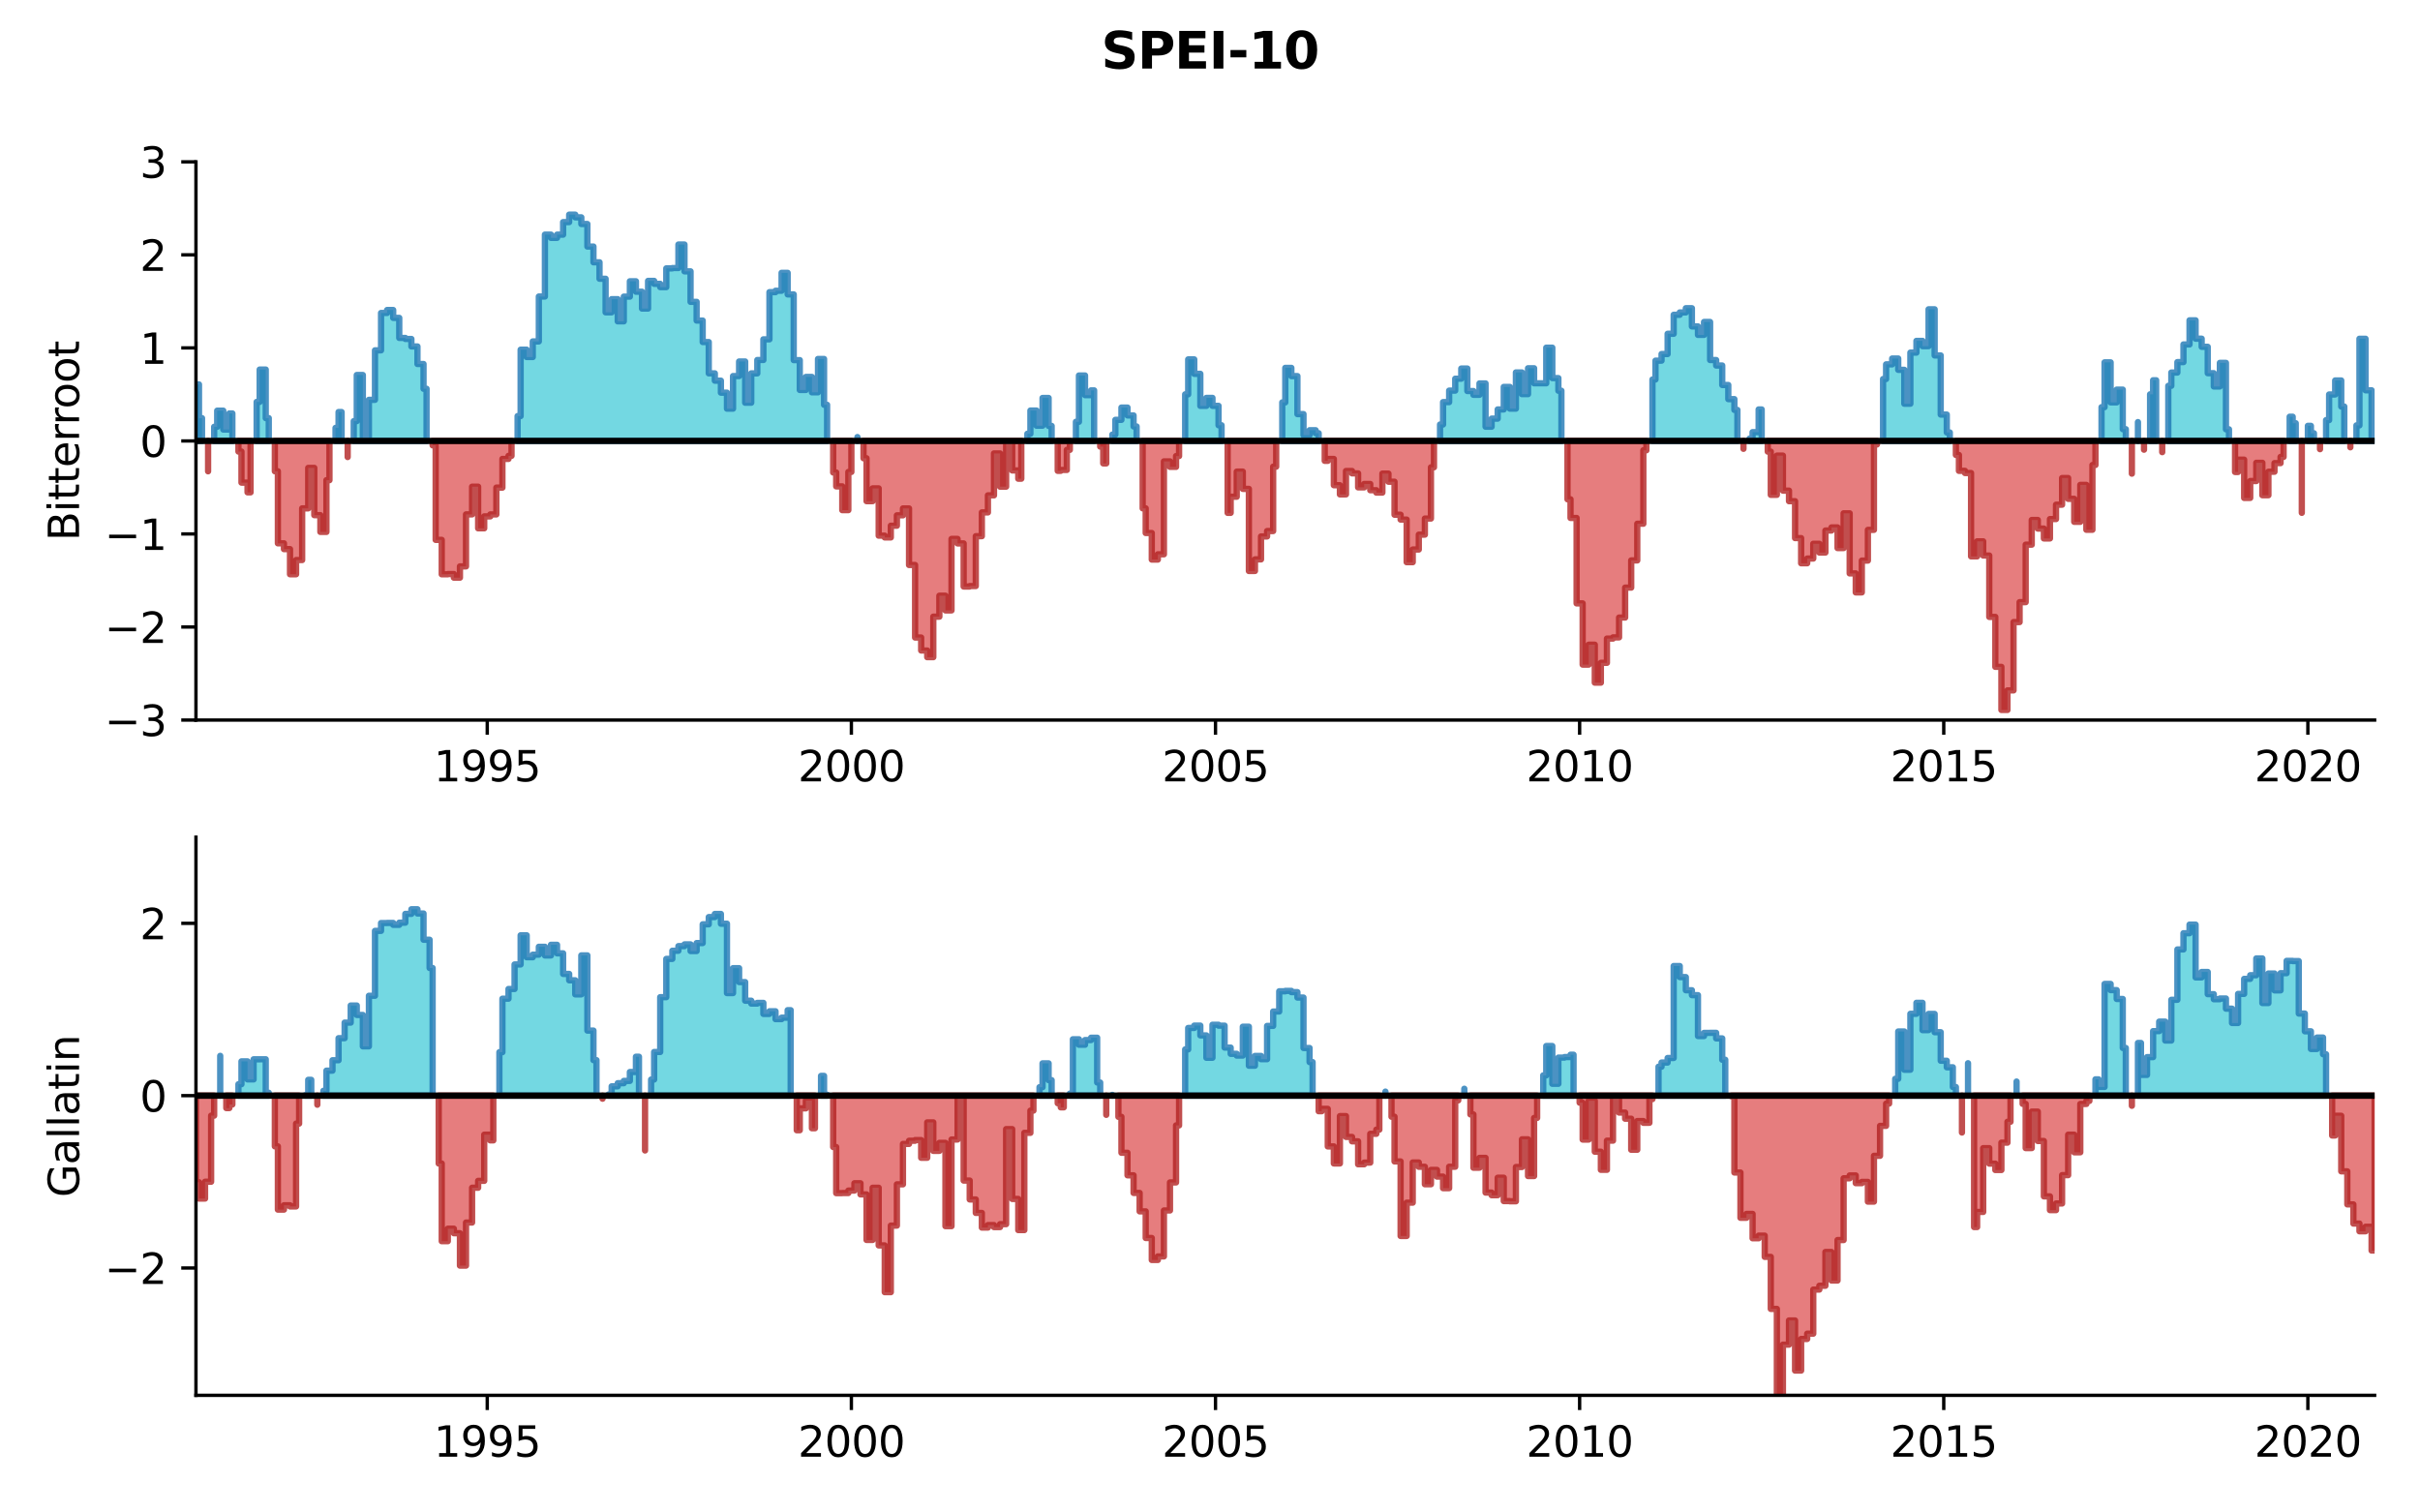 <?xml version="1.0" encoding="utf-8" standalone="no"?>
<!DOCTYPE svg PUBLIC "-//W3C//DTD SVG 1.1//EN"
  "http://www.w3.org/Graphics/SVG/1.1/DTD/svg11.dtd">
<svg xmlns:xlink="http://www.w3.org/1999/xlink" width="576pt" height="360pt" viewBox="0 0 576 360" xmlns="http://www.w3.org/2000/svg" version="1.1">
 <defs>
  <style type="text/css">*{stroke-linejoin: round; stroke-linecap: butt}</style>
 </defs>
 <g id="figure_1">
  <g id="patch_1">
   <path d="M 0 360 
L 576 360 
L 576 0 
L 0 0 
z
" style="fill: #ffffff"/>
  </g>
  <g id="axes_1">
   <g id="patch_2">
    <path d="M 46.64 171.38 
L 565.2 171.38 
L 565.2 38.52 
L 46.64 38.52 
z
" style="fill: #ffffff"/>
   </g>
   <g id="PolyCollection_1">
    <path d="M 46.64 104.95 
L 46.64 91.504 
L 47.362 91.504 
L 47.362 99.528 
L 48.084 99.528 
L 48.084 104.95 
L 48.084 104.95 
L 47.362 104.95 
L 47.362 104.95 
L 46.64 104.95 
z
" clip-path="url(#p8208fc05cd)" style="fill: #17becf; fill-opacity: 0.6; stroke: #1f77b4; stroke-opacity: 0.8; stroke-width: 1.5"/>
    <path d="M 50.973 104.95 
L 50.973 101.59 
L 51.696 101.59 
L 51.696 97.748 
L 53.14 97.748 
L 53.14 102.236 
L 54.585 102.236 
L 54.585 98.406 
L 55.307 98.406 
L 55.307 104.95 
L 55.307 104.95 
L 54.585 104.95 
L 54.585 104.95 
L 53.14 104.95 
L 53.14 104.95 
L 51.696 104.95 
L 51.696 104.95 
L 50.973 104.95 
z
" clip-path="url(#p8208fc05cd)" style="fill: #17becf; fill-opacity: 0.6; stroke: #1f77b4; stroke-opacity: 0.8; stroke-width: 1.5"/>
    <path d="M 61.085 104.95 
L 61.085 95.666 
L 61.807 95.666 
L 61.807 87.964 
L 63.251 87.964 
L 63.251 99.521 
L 63.973 99.521 
L 63.973 104.95 
L 63.973 104.95 
L 63.251 104.95 
L 63.251 104.95 
L 61.807 104.95 
L 61.807 104.95 
L 61.085 104.95 
z
" clip-path="url(#p8208fc05cd)" style="fill: #17becf; fill-opacity: 0.6; stroke: #1f77b4; stroke-opacity: 0.8; stroke-width: 1.5"/>
    <path d="M 79.863 104.95 
L 79.863 101.847 
L 80.585 101.847 
L 80.585 98.073 
L 81.307 98.073 
L 81.307 104.95 
L 81.307 104.95 
L 80.585 104.95 
L 80.585 104.95 
L 79.863 104.95 
z
" clip-path="url(#p8208fc05cd)" style="fill: #17becf; fill-opacity: 0.6; stroke: #1f77b4; stroke-opacity: 0.8; stroke-width: 1.5"/>
    <path d="M 84.196 104.95 
L 84.196 100.24 
L 84.918 100.24 
L 84.918 89.258 
L 86.363 89.258 
L 86.363 104.79 
L 87.807 104.79 
L 87.807 95.168 
L 89.251 95.168 
L 89.251 83.388 
L 90.696 83.388 
L 90.696 74.49 
L 92.14 74.49 
L 92.14 73.789 
L 93.585 73.789 
L 93.585 75.659 
L 95.029 75.659 
L 95.029 80.434 
L 96.474 80.434 
L 96.474 80.678 
L 97.918 80.678 
L 97.918 82.462 
L 99.363 82.462 
L 99.363 86.639 
L 100.807 86.639 
L 100.807 92.533 
L 101.529 92.533 
L 101.529 104.95 
L 101.529 104.95 
L 100.807 104.95 
L 100.807 104.95 
L 99.363 104.95 
L 99.363 104.95 
L 97.918 104.95 
L 97.918 104.95 
L 96.474 104.95 
L 96.474 104.95 
L 95.029 104.95 
L 95.029 104.95 
L 93.585 104.95 
L 93.585 104.95 
L 92.14 104.95 
L 92.14 104.95 
L 90.696 104.95 
L 90.696 104.95 
L 89.251 104.95 
L 89.251 104.95 
L 87.807 104.95 
L 87.807 104.95 
L 86.363 104.95 
L 86.363 104.95 
L 84.918 104.95 
L 84.918 104.95 
L 84.196 104.95 
z
" clip-path="url(#p8208fc05cd)" style="fill: #17becf; fill-opacity: 0.6; stroke: #1f77b4; stroke-opacity: 0.8; stroke-width: 1.5"/>
    <path d="M 123.196 104.95 
L 123.196 99.035 
L 123.918 99.035 
L 123.918 83.236 
L 125.363 83.236 
L 125.363 84.982 
L 126.807 84.982 
L 126.807 81.266 
L 128.252 81.266 
L 128.252 70.577 
L 129.696 70.577 
L 129.696 55.845 
L 131.141 55.845 
L 131.141 56.617 
L 132.585 56.617 
L 132.585 55.851 
L 134.03 55.851 
L 134.03 52.867 
L 135.474 52.867 
L 135.474 51.089 
L 136.919 51.089 
L 136.919 51.73 
L 138.363 51.73 
L 138.363 53.317 
L 139.807 53.317 
L 139.807 58.681 
L 141.252 58.681 
L 141.252 62.431 
L 142.696 62.431 
L 142.696 66.348 
L 144.141 66.348 
L 144.141 74.338 
L 145.585 74.338 
L 145.585 71.206 
L 147.03 71.206 
L 147.03 76.487 
L 148.474 76.487 
L 148.474 70.602 
L 149.919 70.602 
L 149.919 66.951 
L 151.363 66.951 
L 151.363 69.435 
L 152.808 69.435 
L 152.808 73.443 
L 154.252 73.443 
L 154.252 66.858 
L 155.696 66.858 
L 155.696 67.56 
L 157.141 67.56 
L 157.141 68.339 
L 158.585 68.339 
L 158.585 63.88 
L 160.03 63.88 
L 160.03 63.796 
L 161.474 63.796 
L 161.474 58.202 
L 162.919 58.202 
L 162.919 64.586 
L 164.363 64.586 
L 164.363 71.845 
L 165.808 71.845 
L 165.808 76.303 
L 167.252 76.303 
L 167.252 81.414 
L 168.697 81.414 
L 168.697 88.863 
L 170.141 88.863 
L 170.141 90.606 
L 171.586 90.606 
L 171.586 93.462 
L 173.03 93.462 
L 173.03 97.267 
L 174.474 97.267 
L 174.474 89.51 
L 175.919 89.51 
L 175.919 86.041 
L 177.363 86.041 
L 177.363 95.854 
L 178.808 95.854 
L 178.808 88.87 
L 180.252 88.87 
L 180.252 85.688 
L 181.697 85.688 
L 181.697 80.769 
L 183.141 80.769 
L 183.141 69.537 
L 184.586 69.537 
L 184.586 69.207 
L 186.03 69.207 
L 186.03 64.942 
L 187.475 64.942 
L 187.475 70.076 
L 188.919 70.076 
L 188.919 85.714 
L 190.363 85.714 
L 190.363 92.82 
L 191.808 92.82 
L 191.808 89.718 
L 193.252 89.718 
L 193.252 93.38 
L 194.697 93.38 
L 194.697 85.438 
L 196.141 85.438 
L 196.141 96.349 
L 196.864 96.349 
L 196.864 104.95 
L 196.864 104.95 
L 196.141 104.95 
L 196.141 104.95 
L 194.697 104.95 
L 194.697 104.95 
L 193.252 104.95 
L 193.252 104.95 
L 191.808 104.95 
L 191.808 104.95 
L 190.363 104.95 
L 190.363 104.95 
L 188.919 104.95 
L 188.919 104.95 
L 187.475 104.95 
L 187.475 104.95 
L 186.03 104.95 
L 186.03 104.95 
L 184.586 104.95 
L 184.586 104.95 
L 183.141 104.95 
L 183.141 104.95 
L 181.697 104.95 
L 181.697 104.95 
L 180.252 104.95 
L 180.252 104.95 
L 178.808 104.95 
L 178.808 104.95 
L 177.363 104.95 
L 177.363 104.95 
L 175.919 104.95 
L 175.919 104.95 
L 174.474 104.95 
L 174.474 104.95 
L 173.03 104.95 
L 173.03 104.95 
L 171.586 104.95 
L 171.586 104.95 
L 170.141 104.95 
L 170.141 104.95 
L 168.697 104.95 
L 168.697 104.95 
L 167.252 104.95 
L 167.252 104.95 
L 165.808 104.95 
L 165.808 104.95 
L 164.363 104.95 
L 164.363 104.95 
L 162.919 104.95 
L 162.919 104.95 
L 161.474 104.95 
L 161.474 104.95 
L 160.03 104.95 
L 160.03 104.95 
L 158.585 104.95 
L 158.585 104.95 
L 157.141 104.95 
L 157.141 104.95 
L 155.696 104.95 
L 155.696 104.95 
L 154.252 104.95 
L 154.252 104.95 
L 152.808 104.95 
L 152.808 104.95 
L 151.363 104.95 
L 151.363 104.95 
L 149.919 104.95 
L 149.919 104.95 
L 148.474 104.95 
L 148.474 104.95 
L 147.03 104.95 
L 147.03 104.95 
L 145.585 104.95 
L 145.585 104.95 
L 144.141 104.95 
L 144.141 104.95 
L 142.696 104.95 
L 142.696 104.95 
L 141.252 104.95 
L 141.252 104.95 
L 139.807 104.95 
L 139.807 104.95 
L 138.363 104.95 
L 138.363 104.95 
L 136.919 104.95 
L 136.919 104.95 
L 135.474 104.95 
L 135.474 104.95 
L 134.03 104.95 
L 134.03 104.95 
L 132.585 104.95 
L 132.585 104.95 
L 131.141 104.95 
L 131.141 104.95 
L 129.696 104.95 
L 129.696 104.95 
L 128.252 104.95 
L 128.252 104.95 
L 126.807 104.95 
L 126.807 104.95 
L 125.363 104.95 
L 125.363 104.95 
L 123.918 104.95 
L 123.918 104.95 
L 123.196 104.95 
z
" clip-path="url(#p8208fc05cd)" style="fill: #17becf; fill-opacity: 0.6; stroke: #1f77b4; stroke-opacity: 0.8; stroke-width: 1.5"/>
    <path d="M 204.086 104.95 
L 204.086 104.032 
L 204.086 104.032 
L 204.086 104.95 
L 204.086 104.95 
L 204.086 104.95 
z
" clip-path="url(#p8208fc05cd)" style="fill: #17becf; fill-opacity: 0.6; stroke: #1f77b4; stroke-opacity: 0.8; stroke-width: 1.5"/>
    <path d="M 244.531 104.95 
L 244.531 103.244 
L 245.253 103.244 
L 245.253 97.72 
L 246.697 97.72 
L 246.697 101.317 
L 248.142 101.317 
L 248.142 94.726 
L 249.586 94.726 
L 249.586 101.377 
L 250.308 101.377 
L 250.308 104.95 
L 250.308 104.95 
L 249.586 104.95 
L 249.586 104.95 
L 248.142 104.95 
L 248.142 104.95 
L 246.697 104.95 
L 246.697 104.95 
L 245.253 104.95 
L 245.253 104.95 
L 244.531 104.95 
z
" clip-path="url(#p8208fc05cd)" style="fill: #17becf; fill-opacity: 0.6; stroke: #1f77b4; stroke-opacity: 0.8; stroke-width: 1.5"/>
    <path d="M 256.086 104.95 
L 256.086 100.396 
L 256.808 100.396 
L 256.808 89.373 
L 258.253 89.373 
L 258.253 94.052 
L 259.697 94.052 
L 259.697 92.919 
L 260.42 92.919 
L 260.42 104.95 
L 260.42 104.95 
L 259.697 104.95 
L 259.697 104.95 
L 258.253 104.95 
L 258.253 104.95 
L 256.808 104.95 
L 256.808 104.95 
L 256.086 104.95 
z
" clip-path="url(#p8208fc05cd)" style="fill: #17becf; fill-opacity: 0.6; stroke: #1f77b4; stroke-opacity: 0.8; stroke-width: 1.5"/>
    <path d="M 264.753 104.95 
L 264.753 103.443 
L 265.475 103.443 
L 265.475 99.933 
L 266.92 99.933 
L 266.92 97.008 
L 268.364 97.008 
L 268.364 98.883 
L 269.809 98.883 
L 269.809 101.504 
L 270.531 101.504 
L 270.531 104.95 
L 270.531 104.95 
L 269.809 104.95 
L 269.809 104.95 
L 268.364 104.95 
L 268.364 104.95 
L 266.92 104.95 
L 266.92 104.95 
L 265.475 104.95 
L 265.475 104.95 
L 264.753 104.95 
z
" clip-path="url(#p8208fc05cd)" style="fill: #17becf; fill-opacity: 0.6; stroke: #1f77b4; stroke-opacity: 0.8; stroke-width: 1.5"/>
    <path d="M 282.086 104.95 
L 282.086 93.862 
L 282.809 93.862 
L 282.809 85.543 
L 284.253 85.543 
L 284.253 88.977 
L 285.698 88.977 
L 285.698 96.609 
L 287.142 96.609 
L 287.142 94.704 
L 288.587 94.704 
L 288.587 96.598 
L 290.031 96.598 
L 290.031 101.22 
L 290.753 101.22 
L 290.753 104.95 
L 290.753 104.95 
L 290.031 104.95 
L 290.031 104.95 
L 288.587 104.95 
L 288.587 104.95 
L 287.142 104.95 
L 287.142 104.95 
L 285.698 104.95 
L 285.698 104.95 
L 284.253 104.95 
L 284.253 104.95 
L 282.809 104.95 
L 282.809 104.95 
L 282.086 104.95 
z
" clip-path="url(#p8208fc05cd)" style="fill: #17becf; fill-opacity: 0.6; stroke: #1f77b4; stroke-opacity: 0.8; stroke-width: 1.5"/>
    <path d="M 305.198 104.95 
L 305.198 95.778 
L 305.92 95.778 
L 305.92 87.559 
L 307.364 87.559 
L 307.364 89.519 
L 308.809 89.519 
L 308.809 98.564 
L 310.253 98.564 
L 310.253 103.567 
L 311.698 103.567 
L 311.698 102.403 
L 313.142 102.403 
L 313.142 103.115 
L 313.865 103.115 
L 313.865 104.95 
L 313.865 104.95 
L 313.142 104.95 
L 313.142 104.95 
L 311.698 104.95 
L 311.698 104.95 
L 310.253 104.95 
L 310.253 104.95 
L 308.809 104.95 
L 308.809 104.95 
L 307.364 104.95 
L 307.364 104.95 
L 305.92 104.95 
L 305.92 104.95 
L 305.198 104.95 
z
" clip-path="url(#p8208fc05cd)" style="fill: #17becf; fill-opacity: 0.6; stroke: #1f77b4; stroke-opacity: 0.8; stroke-width: 1.5"/>
    <path d="M 342.754 104.95 
L 342.754 101.04 
L 343.476 101.04 
L 343.476 95.711 
L 344.92 95.711 
L 344.92 92.976 
L 346.365 92.976 
L 346.365 90.139 
L 347.809 90.139 
L 347.809 87.722 
L 349.254 87.722 
L 349.254 93.072 
L 350.698 93.072 
L 350.698 93.97 
L 352.143 93.97 
L 352.143 91.262 
L 353.587 91.262 
L 353.587 101.561 
L 355.032 101.561 
L 355.032 99.642 
L 356.476 99.642 
L 356.476 97.456 
L 357.92 97.456 
L 357.92 92.096 
L 359.365 92.096 
L 359.365 97.265 
L 360.809 97.265 
L 360.809 88.65 
L 362.254 88.65 
L 362.254 93.813 
L 363.698 93.813 
L 363.698 87.652 
L 365.143 87.652 
L 365.143 91.229 
L 366.587 91.229 
L 366.587 91.232 
L 368.032 91.232 
L 368.032 82.756 
L 369.476 82.756 
L 369.476 89.998 
L 370.921 89.998 
L 370.921 93.003 
L 371.643 93.003 
L 371.643 104.95 
L 371.643 104.95 
L 370.921 104.95 
L 370.921 104.95 
L 369.476 104.95 
L 369.476 104.95 
L 368.032 104.95 
L 368.032 104.95 
L 366.587 104.95 
L 366.587 104.95 
L 365.143 104.95 
L 365.143 104.95 
L 363.698 104.95 
L 363.698 104.95 
L 362.254 104.95 
L 362.254 104.95 
L 360.809 104.95 
L 360.809 104.95 
L 359.365 104.95 
L 359.365 104.95 
L 357.92 104.95 
L 357.92 104.95 
L 356.476 104.95 
L 356.476 104.95 
L 355.032 104.95 
L 355.032 104.95 
L 353.587 104.95 
L 353.587 104.95 
L 352.143 104.95 
L 352.143 104.95 
L 350.698 104.95 
L 350.698 104.95 
L 349.254 104.95 
L 349.254 104.95 
L 347.809 104.95 
L 347.809 104.95 
L 346.365 104.95 
L 346.365 104.95 
L 344.92 104.95 
L 344.92 104.95 
L 343.476 104.95 
L 343.476 104.95 
L 342.754 104.95 
z
" clip-path="url(#p8208fc05cd)" style="fill: #17becf; fill-opacity: 0.6; stroke: #1f77b4; stroke-opacity: 0.8; stroke-width: 1.5"/>
    <path d="M 393.31 104.95 
L 393.31 90.33 
L 394.032 90.33 
L 394.032 85.843 
L 395.476 85.843 
L 395.476 84.267 
L 396.921 84.267 
L 396.921 79.447 
L 398.365 79.447 
L 398.365 74.928 
L 399.81 74.928 
L 399.81 74.367 
L 401.254 74.367 
L 401.254 73.362 
L 402.699 73.362 
L 402.699 77.69 
L 404.143 77.69 
L 404.143 79.712 
L 405.588 79.712 
L 405.588 76.635 
L 407.032 76.635 
L 407.032 85.697 
L 408.476 85.697 
L 408.476 87 
L 409.921 87 
L 409.921 91.637 
L 411.365 91.637 
L 411.365 94.999 
L 412.81 94.999 
L 412.81 97.567 
L 413.532 97.567 
L 413.532 104.95 
L 413.532 104.95 
L 412.81 104.95 
L 412.81 104.95 
L 411.365 104.95 
L 411.365 104.95 
L 409.921 104.95 
L 409.921 104.95 
L 408.476 104.95 
L 408.476 104.95 
L 407.032 104.95 
L 407.032 104.95 
L 405.588 104.95 
L 405.588 104.95 
L 404.143 104.95 
L 404.143 104.95 
L 402.699 104.95 
L 402.699 104.95 
L 401.254 104.95 
L 401.254 104.95 
L 399.81 104.95 
L 399.81 104.95 
L 398.365 104.95 
L 398.365 104.95 
L 396.921 104.95 
L 396.921 104.95 
L 395.476 104.95 
L 395.476 104.95 
L 394.032 104.95 
L 394.032 104.95 
L 393.31 104.95 
z
" clip-path="url(#p8208fc05cd)" style="fill: #17becf; fill-opacity: 0.6; stroke: #1f77b4; stroke-opacity: 0.8; stroke-width: 1.5"/>
    <path d="M 416.421 104.95 
L 416.421 104.391 
L 417.143 104.391 
L 417.143 102.857 
L 418.588 102.857 
L 418.588 97.457 
L 419.31 97.457 
L 419.31 104.95 
L 419.31 104.95 
L 418.588 104.95 
L 418.588 104.95 
L 417.143 104.95 
L 417.143 104.95 
L 416.421 104.95 
z
" clip-path="url(#p8208fc05cd)" style="fill: #17becf; fill-opacity: 0.6; stroke: #1f77b4; stroke-opacity: 0.8; stroke-width: 1.5"/>
    <path d="M 448.199 104.95 
L 448.199 90.218 
L 448.921 90.218 
L 448.921 86.726 
L 450.366 86.726 
L 450.366 85.335 
L 451.81 85.335 
L 451.81 88.026 
L 453.255 88.026 
L 453.255 96.091 
L 454.699 96.091 
L 454.699 83.929 
L 456.144 83.929 
L 456.144 81.137 
L 457.588 81.137 
L 457.588 82.391 
L 459.032 82.391 
L 459.032 73.62 
L 460.477 73.62 
L 460.477 84.604 
L 461.921 84.604 
L 461.921 98.677 
L 463.366 98.677 
L 463.366 102.933 
L 464.088 102.933 
L 464.088 104.95 
L 464.088 104.95 
L 463.366 104.95 
L 463.366 104.95 
L 461.921 104.95 
L 461.921 104.95 
L 460.477 104.95 
L 460.477 104.95 
L 459.032 104.95 
L 459.032 104.95 
L 457.588 104.95 
L 457.588 104.95 
L 456.144 104.95 
L 456.144 104.95 
L 454.699 104.95 
L 454.699 104.95 
L 453.255 104.95 
L 453.255 104.95 
L 451.81 104.95 
L 451.81 104.95 
L 450.366 104.95 
L 450.366 104.95 
L 448.921 104.95 
L 448.921 104.95 
L 448.199 104.95 
z
" clip-path="url(#p8208fc05cd)" style="fill: #17becf; fill-opacity: 0.6; stroke: #1f77b4; stroke-opacity: 0.8; stroke-width: 1.5"/>
    <path d="M 500.199 104.95 
L 500.199 96.913 
L 500.922 96.913 
L 500.922 86.251 
L 502.366 86.251 
L 502.366 95.774 
L 503.811 95.774 
L 503.811 92.735 
L 505.255 92.735 
L 505.255 102.154 
L 505.977 102.154 
L 505.977 104.95 
L 505.977 104.95 
L 505.255 104.95 
L 505.255 104.95 
L 503.811 104.95 
L 503.811 104.95 
L 502.366 104.95 
L 502.366 104.95 
L 500.922 104.95 
L 500.922 104.95 
L 500.199 104.95 
z
" clip-path="url(#p8208fc05cd)" style="fill: #17becf; fill-opacity: 0.6; stroke: #1f77b4; stroke-opacity: 0.8; stroke-width: 1.5"/>
    <path d="M 508.866 104.95 
L 508.866 100.464 
L 508.866 100.464 
L 508.866 104.95 
L 508.866 104.95 
L 508.866 104.95 
z
" clip-path="url(#p8208fc05cd)" style="fill: #17becf; fill-opacity: 0.6; stroke: #1f77b4; stroke-opacity: 0.8; stroke-width: 1.5"/>
    <path d="M 511.755 104.95 
L 511.755 93.856 
L 512.477 93.856 
L 512.477 90.51 
L 513.2 90.51 
L 513.2 104.95 
L 513.2 104.95 
L 512.477 104.95 
L 512.477 104.95 
L 511.755 104.95 
z
" clip-path="url(#p8208fc05cd)" style="fill: #17becf; fill-opacity: 0.6; stroke: #1f77b4; stroke-opacity: 0.8; stroke-width: 1.5"/>
    <path d="M 516.088 104.95 
L 516.088 91.837 
L 516.811 91.837 
L 516.811 88.674 
L 518.255 88.674 
L 518.255 86.187 
L 519.7 86.187 
L 519.7 81.984 
L 521.144 81.984 
L 521.144 76.246 
L 522.589 76.246 
L 522.589 80.612 
L 524.033 80.612 
L 524.033 82.545 
L 525.477 82.545 
L 525.477 88.825 
L 526.922 88.825 
L 526.922 91.988 
L 528.366 91.988 
L 528.366 86.372 
L 529.811 86.372 
L 529.811 102.182 
L 530.533 102.182 
L 530.533 104.95 
L 530.533 104.95 
L 529.811 104.95 
L 529.811 104.95 
L 528.366 104.95 
L 528.366 104.95 
L 526.922 104.95 
L 526.922 104.95 
L 525.477 104.95 
L 525.477 104.95 
L 524.033 104.95 
L 524.033 104.95 
L 522.589 104.95 
L 522.589 104.95 
L 521.144 104.95 
L 521.144 104.95 
L 519.7 104.95 
L 519.7 104.95 
L 518.255 104.95 
L 518.255 104.95 
L 516.811 104.95 
L 516.811 104.95 
L 516.088 104.95 
z
" clip-path="url(#p8208fc05cd)" style="fill: #17becf; fill-opacity: 0.6; stroke: #1f77b4; stroke-opacity: 0.8; stroke-width: 1.5"/>
    <path d="M 544.978 104.95 
L 544.978 99.191 
L 545.7 99.191 
L 545.7 100.736 
L 546.422 100.736 
L 546.422 104.95 
L 546.422 104.95 
L 545.7 104.95 
L 545.7 104.95 
L 544.978 104.95 
z
" clip-path="url(#p8208fc05cd)" style="fill: #17becf; fill-opacity: 0.6; stroke: #1f77b4; stroke-opacity: 0.8; stroke-width: 1.5"/>
    <path d="M 549.311 104.95 
L 549.311 101.36 
L 550.033 101.36 
L 550.033 103.126 
L 550.755 103.126 
L 550.755 104.95 
L 550.755 104.95 
L 550.033 104.95 
L 550.033 104.95 
L 549.311 104.95 
z
" clip-path="url(#p8208fc05cd)" style="fill: #17becf; fill-opacity: 0.6; stroke: #1f77b4; stroke-opacity: 0.8; stroke-width: 1.5"/>
    <path d="M 553.644 104.95 
L 553.644 100 
L 554.367 100 
L 554.367 93.895 
L 555.811 93.895 
L 555.811 90.559 
L 557.255 90.559 
L 557.255 96.761 
L 557.978 96.761 
L 557.978 104.95 
L 557.978 104.95 
L 557.255 104.95 
L 557.255 104.95 
L 555.811 104.95 
L 555.811 104.95 
L 554.367 104.95 
L 554.367 104.95 
L 553.644 104.95 
z
" clip-path="url(#p8208fc05cd)" style="fill: #17becf; fill-opacity: 0.6; stroke: #1f77b4; stroke-opacity: 0.8; stroke-width: 1.5"/>
    <path d="M 560.867 104.95 
L 560.867 101.248 
L 561.589 101.248 
L 561.589 80.63 
L 563.033 80.63 
L 563.033 92.898 
L 564.478 92.898 
L 564.478 104.135 
L 565.2 104.135 
L 565.2 104.95 
L 565.2 104.95 
L 564.478 104.95 
L 564.478 104.95 
L 563.033 104.95 
L 563.033 104.95 
L 561.589 104.95 
L 561.589 104.95 
L 560.867 104.95 
z
" clip-path="url(#p8208fc05cd)" style="fill: #17becf; fill-opacity: 0.6; stroke: #1f77b4; stroke-opacity: 0.8; stroke-width: 1.5"/>
   </g>
   <g id="PolyCollection_2">
    <path d="M 49.529 104.95 
L 49.529 112.176 
L 49.529 112.176 
L 49.529 104.95 
L 49.529 104.95 
L 49.529 104.95 
z
" clip-path="url(#p8208fc05cd)" style="fill: #d62728; fill-opacity: 0.6; stroke: #b22222; stroke-opacity: 0.8; stroke-width: 1.5"/>
    <path d="M 56.751 104.95 
L 56.751 107.479 
L 57.473 107.479 
L 57.473 114.873 
L 58.918 114.873 
L 58.918 117.184 
L 59.64 117.184 
L 59.64 104.95 
L 59.64 104.95 
L 58.918 104.95 
L 58.918 104.95 
L 57.473 104.95 
L 57.473 104.95 
L 56.751 104.95 
z
" clip-path="url(#p8208fc05cd)" style="fill: #d62728; fill-opacity: 0.6; stroke: #b22222; stroke-opacity: 0.8; stroke-width: 1.5"/>
    <path d="M 65.418 104.95 
L 65.418 112.166 
L 66.14 112.166 
L 66.14 129.322 
L 67.585 129.322 
L 67.585 130.699 
L 69.029 130.699 
L 69.029 136.684 
L 70.474 136.684 
L 70.474 133.299 
L 71.918 133.299 
L 71.918 121.001 
L 73.362 121.001 
L 73.362 111.366 
L 74.807 111.366 
L 74.807 122.616 
L 76.251 122.616 
L 76.251 126.607 
L 77.696 126.607 
L 77.696 114.292 
L 78.418 114.292 
L 78.418 104.95 
L 78.418 104.95 
L 77.696 104.95 
L 77.696 104.95 
L 76.251 104.95 
L 76.251 104.95 
L 74.807 104.95 
L 74.807 104.95 
L 73.362 104.95 
L 73.362 104.95 
L 71.918 104.95 
L 71.918 104.95 
L 70.474 104.95 
L 70.474 104.95 
L 69.029 104.95 
L 69.029 104.95 
L 67.585 104.95 
L 67.585 104.95 
L 66.14 104.95 
L 66.14 104.95 
L 65.418 104.95 
z
" clip-path="url(#p8208fc05cd)" style="fill: #d62728; fill-opacity: 0.6; stroke: #b22222; stroke-opacity: 0.8; stroke-width: 1.5"/>
    <path d="M 82.751 104.95 
L 82.751 108.783 
L 82.751 108.783 
L 82.751 104.95 
L 82.751 104.95 
L 82.751 104.95 
z
" clip-path="url(#p8208fc05cd)" style="fill: #d62728; fill-opacity: 0.6; stroke: #b22222; stroke-opacity: 0.8; stroke-width: 1.5"/>
    <path d="M 102.974 104.95 
L 102.974 106.002 
L 103.696 106.002 
L 103.696 128.499 
L 105.141 128.499 
L 105.141 136.694 
L 106.585 136.694 
L 106.585 136.635 
L 108.029 136.635 
L 108.029 137.492 
L 109.474 137.492 
L 109.474 134.814 
L 110.918 134.814 
L 110.918 122.434 
L 112.363 122.434 
L 112.363 115.843 
L 113.807 115.843 
L 113.807 125.747 
L 115.252 125.747 
L 115.252 122.908 
L 116.696 122.908 
L 116.696 122.444 
L 118.141 122.444 
L 118.141 116.061 
L 119.585 116.061 
L 119.585 109.23 
L 121.03 109.23 
L 121.03 108.502 
L 121.752 108.502 
L 121.752 104.95 
L 121.752 104.95 
L 121.03 104.95 
L 121.03 104.95 
L 119.585 104.95 
L 119.585 104.95 
L 118.141 104.95 
L 118.141 104.95 
L 116.696 104.95 
L 116.696 104.95 
L 115.252 104.95 
L 115.252 104.95 
L 113.807 104.95 
L 113.807 104.95 
L 112.363 104.95 
L 112.363 104.95 
L 110.918 104.95 
L 110.918 104.95 
L 109.474 104.95 
L 109.474 104.95 
L 108.029 104.95 
L 108.029 104.95 
L 106.585 104.95 
L 106.585 104.95 
L 105.141 104.95 
L 105.141 104.95 
L 103.696 104.95 
L 103.696 104.95 
L 102.974 104.95 
z
" clip-path="url(#p8208fc05cd)" style="fill: #d62728; fill-opacity: 0.6; stroke: #b22222; stroke-opacity: 0.8; stroke-width: 1.5"/>
    <path d="M 198.308 104.95 
L 198.308 112.46 
L 199.03 112.46 
L 199.03 115.766 
L 200.475 115.766 
L 200.475 121.423 
L 201.919 121.423 
L 201.919 112.336 
L 202.641 112.336 
L 202.641 104.95 
L 202.641 104.95 
L 201.919 104.95 
L 201.919 104.95 
L 200.475 104.95 
L 200.475 104.95 
L 199.03 104.95 
L 199.03 104.95 
L 198.308 104.95 
z
" clip-path="url(#p8208fc05cd)" style="fill: #d62728; fill-opacity: 0.6; stroke: #b22222; stroke-opacity: 0.8; stroke-width: 1.5"/>
    <path d="M 205.53 104.95 
L 205.53 109.072 
L 206.252 109.072 
L 206.252 119.283 
L 207.697 119.283 
L 207.697 116.245 
L 209.141 116.245 
L 209.141 127.498 
L 210.586 127.498 
L 210.586 127.921 
L 212.03 127.921 
L 212.03 125.129 
L 213.475 125.129 
L 213.475 122.658 
L 214.919 122.658 
L 214.919 121.018 
L 216.364 121.018 
L 216.364 134.478 
L 217.808 134.478 
L 217.808 151.745 
L 219.253 151.745 
L 219.253 154.834 
L 220.697 154.834 
L 220.697 156.421 
L 222.142 156.421 
L 222.142 146.777 
L 223.586 146.777 
L 223.586 141.791 
L 225.03 141.791 
L 225.03 145.288 
L 226.475 145.288 
L 226.475 128.275 
L 227.919 128.275 
L 227.919 129.344 
L 229.364 129.344 
L 229.364 139.603 
L 230.808 139.603 
L 230.808 139.489 
L 232.253 139.489 
L 232.253 127.626 
L 233.697 127.626 
L 233.697 121.963 
L 235.142 121.963 
L 235.142 117.898 
L 236.586 117.898 
L 236.586 107.93 
L 238.031 107.93 
L 238.031 115.831 
L 239.475 115.831 
L 239.475 105.025 
L 240.919 105.025 
L 240.919 111.976 
L 242.364 111.976 
L 242.364 113.94 
L 243.086 113.94 
L 243.086 104.95 
L 243.086 104.95 
L 242.364 104.95 
L 242.364 104.95 
L 240.919 104.95 
L 240.919 104.95 
L 239.475 104.95 
L 239.475 104.95 
L 238.031 104.95 
L 238.031 104.95 
L 236.586 104.95 
L 236.586 104.95 
L 235.142 104.95 
L 235.142 104.95 
L 233.697 104.95 
L 233.697 104.95 
L 232.253 104.95 
L 232.253 104.95 
L 230.808 104.95 
L 230.808 104.95 
L 229.364 104.95 
L 229.364 104.95 
L 227.919 104.95 
L 227.919 104.95 
L 226.475 104.95 
L 226.475 104.95 
L 225.03 104.95 
L 225.03 104.95 
L 223.586 104.95 
L 223.586 104.95 
L 222.142 104.95 
L 222.142 104.95 
L 220.697 104.95 
L 220.697 104.95 
L 219.253 104.95 
L 219.253 104.95 
L 217.808 104.95 
L 217.808 104.95 
L 216.364 104.95 
L 216.364 104.95 
L 214.919 104.95 
L 214.919 104.95 
L 213.475 104.95 
L 213.475 104.95 
L 212.03 104.95 
L 212.03 104.95 
L 210.586 104.95 
L 210.586 104.95 
L 209.141 104.95 
L 209.141 104.95 
L 207.697 104.95 
L 207.697 104.95 
L 206.252 104.95 
L 206.252 104.95 
L 205.53 104.95 
z
" clip-path="url(#p8208fc05cd)" style="fill: #d62728; fill-opacity: 0.6; stroke: #b22222; stroke-opacity: 0.8; stroke-width: 1.5"/>
    <path d="M 251.753 104.95 
L 251.753 112.065 
L 252.475 112.065 
L 252.475 111.86 
L 253.92 111.86 
L 253.92 107.076 
L 254.642 107.076 
L 254.642 104.95 
L 254.642 104.95 
L 253.92 104.95 
L 253.92 104.95 
L 252.475 104.95 
L 252.475 104.95 
L 251.753 104.95 
z
" clip-path="url(#p8208fc05cd)" style="fill: #d62728; fill-opacity: 0.6; stroke: #b22222; stroke-opacity: 0.8; stroke-width: 1.5"/>
    <path d="M 261.864 104.95 
L 261.864 106.295 
L 262.586 106.295 
L 262.586 110.296 
L 263.309 110.296 
L 263.309 104.95 
L 263.309 104.95 
L 262.586 104.95 
L 262.586 104.95 
L 261.864 104.95 
z
" clip-path="url(#p8208fc05cd)" style="fill: #d62728; fill-opacity: 0.6; stroke: #b22222; stroke-opacity: 0.8; stroke-width: 1.5"/>
    <path d="M 271.975 104.95 
L 271.975 120.994 
L 272.697 120.994 
L 272.697 126.867 
L 274.142 126.867 
L 274.142 133.188 
L 275.586 133.188 
L 275.586 131.934 
L 277.031 131.934 
L 277.031 109.818 
L 278.475 109.818 
L 278.475 111.125 
L 279.92 111.125 
L 279.92 108.555 
L 280.642 108.555 
L 280.642 104.95 
L 280.642 104.95 
L 279.92 104.95 
L 279.92 104.95 
L 278.475 104.95 
L 278.475 104.95 
L 277.031 104.95 
L 277.031 104.95 
L 275.586 104.95 
L 275.586 104.95 
L 274.142 104.95 
L 274.142 104.95 
L 272.697 104.95 
L 272.697 104.95 
L 271.975 104.95 
z
" clip-path="url(#p8208fc05cd)" style="fill: #d62728; fill-opacity: 0.6; stroke: #b22222; stroke-opacity: 0.8; stroke-width: 1.5"/>
    <path d="M 292.198 104.95 
L 292.198 122.067 
L 292.92 122.067 
L 292.92 118.228 
L 294.364 118.228 
L 294.364 112.254 
L 295.809 112.254 
L 295.809 116.363 
L 297.253 116.363 
L 297.253 135.905 
L 298.698 135.905 
L 298.698 133.144 
L 300.142 133.144 
L 300.142 127.683 
L 301.587 127.683 
L 301.587 126.399 
L 303.031 126.399 
L 303.031 111.075 
L 303.753 111.075 
L 303.753 104.95 
L 303.753 104.95 
L 303.031 104.95 
L 303.031 104.95 
L 301.587 104.95 
L 301.587 104.95 
L 300.142 104.95 
L 300.142 104.95 
L 298.698 104.95 
L 298.698 104.95 
L 297.253 104.95 
L 297.253 104.95 
L 295.809 104.95 
L 295.809 104.95 
L 294.364 104.95 
L 294.364 104.95 
L 292.92 104.95 
L 292.92 104.95 
L 292.198 104.95 
z
" clip-path="url(#p8208fc05cd)" style="fill: #d62728; fill-opacity: 0.6; stroke: #b22222; stroke-opacity: 0.8; stroke-width: 1.5"/>
    <path d="M 315.309 104.95 
L 315.309 109.688 
L 316.031 109.688 
L 316.031 109.238 
L 317.476 109.238 
L 317.476 115.494 
L 318.92 115.494 
L 318.92 117.673 
L 320.365 117.673 
L 320.365 112.106 
L 321.809 112.106 
L 321.809 112.671 
L 323.253 112.671 
L 323.253 116.001 
L 324.698 116.001 
L 324.698 115.194 
L 326.142 115.194 
L 326.142 116.684 
L 327.587 116.684 
L 327.587 117.247 
L 329.031 117.247 
L 329.031 112.728 
L 330.476 112.728 
L 330.476 114.658 
L 331.92 114.658 
L 331.92 122.515 
L 333.365 122.515 
L 333.365 123.669 
L 334.809 123.669 
L 334.809 133.811 
L 336.254 133.811 
L 336.254 130.794 
L 337.698 130.794 
L 337.698 127.257 
L 339.143 127.257 
L 339.143 123.425 
L 340.587 123.425 
L 340.587 111.228 
L 341.309 111.228 
L 341.309 104.95 
L 341.309 104.95 
L 340.587 104.95 
L 340.587 104.95 
L 339.143 104.95 
L 339.143 104.95 
L 337.698 104.95 
L 337.698 104.95 
L 336.254 104.95 
L 336.254 104.95 
L 334.809 104.95 
L 334.809 104.95 
L 333.365 104.95 
L 333.365 104.95 
L 331.92 104.95 
L 331.92 104.95 
L 330.476 104.95 
L 330.476 104.95 
L 329.031 104.95 
L 329.031 104.95 
L 327.587 104.95 
L 327.587 104.95 
L 326.142 104.95 
L 326.142 104.95 
L 324.698 104.95 
L 324.698 104.95 
L 323.253 104.95 
L 323.253 104.95 
L 321.809 104.95 
L 321.809 104.95 
L 320.365 104.95 
L 320.365 104.95 
L 318.92 104.95 
L 318.92 104.95 
L 317.476 104.95 
L 317.476 104.95 
L 316.031 104.95 
L 316.031 104.95 
L 315.309 104.95 
z
" clip-path="url(#p8208fc05cd)" style="fill: #d62728; fill-opacity: 0.6; stroke: #b22222; stroke-opacity: 0.8; stroke-width: 1.5"/>
    <path d="M 373.087 104.95 
L 373.087 118.839 
L 373.809 118.839 
L 373.809 123.285 
L 375.254 123.285 
L 375.254 143.617 
L 376.698 143.617 
L 376.698 158.189 
L 378.143 158.189 
L 378.143 153.45 
L 379.587 153.45 
L 379.587 162.482 
L 381.032 162.482 
L 381.032 157.765 
L 382.476 157.765 
L 382.476 151.995 
L 383.921 151.995 
L 383.921 151.708 
L 385.365 151.708 
L 385.365 146.99 
L 386.81 146.99 
L 386.81 139.862 
L 388.254 139.862 
L 388.254 133.391 
L 389.698 133.391 
L 389.698 124.656 
L 391.143 124.656 
L 391.143 107.178 
L 391.865 107.178 
L 391.865 104.95 
L 391.865 104.95 
L 391.143 104.95 
L 391.143 104.95 
L 389.698 104.95 
L 389.698 104.95 
L 388.254 104.95 
L 388.254 104.95 
L 386.81 104.95 
L 386.81 104.95 
L 385.365 104.95 
L 385.365 104.95 
L 383.921 104.95 
L 383.921 104.95 
L 382.476 104.95 
L 382.476 104.95 
L 381.032 104.95 
L 381.032 104.95 
L 379.587 104.95 
L 379.587 104.95 
L 378.143 104.95 
L 378.143 104.95 
L 376.698 104.95 
L 376.698 104.95 
L 375.254 104.95 
L 375.254 104.95 
L 373.809 104.95 
L 373.809 104.95 
L 373.087 104.95 
z
" clip-path="url(#p8208fc05cd)" style="fill: #d62728; fill-opacity: 0.6; stroke: #b22222; stroke-opacity: 0.8; stroke-width: 1.5"/>
    <path d="M 414.976 104.95 
L 414.976 106.826 
L 414.976 106.826 
L 414.976 104.95 
L 414.976 104.95 
L 414.976 104.95 
z
" clip-path="url(#p8208fc05cd)" style="fill: #d62728; fill-opacity: 0.6; stroke: #b22222; stroke-opacity: 0.8; stroke-width: 1.5"/>
    <path d="M 420.754 104.95 
L 420.754 107.492 
L 421.477 107.492 
L 421.477 117.78 
L 422.921 117.78 
L 422.921 108.445 
L 424.365 108.445 
L 424.365 116.779 
L 425.81 116.779 
L 425.81 119.292 
L 427.254 119.292 
L 427.254 128.077 
L 428.699 128.077 
L 428.699 134.066 
L 430.143 134.066 
L 430.143 132.945 
L 431.588 132.945 
L 431.588 129.429 
L 433.032 129.429 
L 433.032 131.512 
L 434.477 131.512 
L 434.477 126.277 
L 435.921 126.277 
L 435.921 125.537 
L 437.366 125.537 
L 437.366 130.449 
L 438.81 130.449 
L 438.81 122.181 
L 440.254 122.181 
L 440.254 136.483 
L 441.699 136.483 
L 441.699 141.003 
L 443.143 141.003 
L 443.143 133.43 
L 444.588 133.43 
L 444.588 126.119 
L 446.032 126.119 
L 446.032 105.785 
L 446.755 105.785 
L 446.755 104.95 
L 446.755 104.95 
L 446.032 104.95 
L 446.032 104.95 
L 444.588 104.95 
L 444.588 104.95 
L 443.143 104.95 
L 443.143 104.95 
L 441.699 104.95 
L 441.699 104.95 
L 440.254 104.95 
L 440.254 104.95 
L 438.81 104.95 
L 438.81 104.95 
L 437.366 104.95 
L 437.366 104.95 
L 435.921 104.95 
L 435.921 104.95 
L 434.477 104.95 
L 434.477 104.95 
L 433.032 104.95 
L 433.032 104.95 
L 431.588 104.95 
L 431.588 104.95 
L 430.143 104.95 
L 430.143 104.95 
L 428.699 104.95 
L 428.699 104.95 
L 427.254 104.95 
L 427.254 104.95 
L 425.81 104.95 
L 425.81 104.95 
L 424.365 104.95 
L 424.365 104.95 
L 422.921 104.95 
L 422.921 104.95 
L 421.477 104.95 
L 421.477 104.95 
L 420.754 104.95 
z
" clip-path="url(#p8208fc05cd)" style="fill: #d62728; fill-opacity: 0.6; stroke: #b22222; stroke-opacity: 0.8; stroke-width: 1.5"/>
    <path d="M 465.532 104.95 
L 465.532 108.285 
L 466.255 108.285 
L 466.255 112.071 
L 467.699 112.071 
L 467.699 112.587 
L 469.144 112.587 
L 469.144 132.423 
L 470.588 132.423 
L 470.588 128.85 
L 472.033 128.85 
L 472.033 132.226 
L 473.477 132.226 
L 473.477 146.839 
L 474.921 146.839 
L 474.921 158.724 
L 476.366 158.724 
L 476.366 168.98 
L 477.81 168.98 
L 477.81 164.328 
L 479.255 164.328 
L 479.255 148.069 
L 480.699 148.069 
L 480.699 143.321 
L 482.144 143.321 
L 482.144 129.637 
L 483.588 129.637 
L 483.588 123.766 
L 485.033 123.766 
L 485.033 125.812 
L 486.477 125.812 
L 486.477 128.159 
L 487.922 128.159 
L 487.922 123.548 
L 489.366 123.548 
L 489.366 120.131 
L 490.81 120.131 
L 490.81 113.783 
L 492.255 113.783 
L 492.255 118.733 
L 493.699 118.733 
L 493.699 124.204 
L 495.144 124.204 
L 495.144 115.414 
L 496.588 115.414 
L 496.588 126.091 
L 498.033 126.091 
L 498.033 110.682 
L 498.755 110.682 
L 498.755 104.95 
L 498.755 104.95 
L 498.033 104.95 
L 498.033 104.95 
L 496.588 104.95 
L 496.588 104.95 
L 495.144 104.95 
L 495.144 104.95 
L 493.699 104.95 
L 493.699 104.95 
L 492.255 104.95 
L 492.255 104.95 
L 490.81 104.95 
L 490.81 104.95 
L 489.366 104.95 
L 489.366 104.95 
L 487.922 104.95 
L 487.922 104.95 
L 486.477 104.95 
L 486.477 104.95 
L 485.033 104.95 
L 485.033 104.95 
L 483.588 104.95 
L 483.588 104.95 
L 482.144 104.95 
L 482.144 104.95 
L 480.699 104.95 
L 480.699 104.95 
L 479.255 104.95 
L 479.255 104.95 
L 477.81 104.95 
L 477.81 104.95 
L 476.366 104.95 
L 476.366 104.95 
L 474.921 104.95 
L 474.921 104.95 
L 473.477 104.95 
L 473.477 104.95 
L 472.033 104.95 
L 472.033 104.95 
L 470.588 104.95 
L 470.588 104.95 
L 469.144 104.95 
L 469.144 104.95 
L 467.699 104.95 
L 467.699 104.95 
L 466.255 104.95 
L 466.255 104.95 
L 465.532 104.95 
z
" clip-path="url(#p8208fc05cd)" style="fill: #d62728; fill-opacity: 0.6; stroke: #b22222; stroke-opacity: 0.8; stroke-width: 1.5"/>
    <path d="M 507.422 104.95 
L 507.422 112.739 
L 507.422 112.739 
L 507.422 104.95 
L 507.422 104.95 
L 507.422 104.95 
z
" clip-path="url(#p8208fc05cd)" style="fill: #d62728; fill-opacity: 0.6; stroke: #b22222; stroke-opacity: 0.8; stroke-width: 1.5"/>
    <path d="M 510.311 104.95 
L 510.311 107.034 
L 510.311 107.034 
L 510.311 104.95 
L 510.311 104.95 
L 510.311 104.95 
z
" clip-path="url(#p8208fc05cd)" style="fill: #d62728; fill-opacity: 0.6; stroke: #b22222; stroke-opacity: 0.8; stroke-width: 1.5"/>
    <path d="M 514.644 104.95 
L 514.644 107.618 
L 514.644 107.618 
L 514.644 104.95 
L 514.644 104.95 
L 514.644 104.95 
z
" clip-path="url(#p8208fc05cd)" style="fill: #d62728; fill-opacity: 0.6; stroke: #b22222; stroke-opacity: 0.8; stroke-width: 1.5"/>
    <path d="M 531.977 104.95 
L 531.977 112.339 
L 532.7 112.339 
L 532.7 109.407 
L 534.144 109.407 
L 534.144 118.517 
L 535.589 118.517 
L 535.589 114.497 
L 537.033 114.497 
L 537.033 110.153 
L 538.478 110.153 
L 538.478 117.869 
L 539.922 117.869 
L 539.922 112.281 
L 541.366 112.281 
L 541.366 110.234 
L 542.811 110.234 
L 542.811 108.752 
L 543.533 108.752 
L 543.533 104.95 
L 543.533 104.95 
L 542.811 104.95 
L 542.811 104.95 
L 541.366 104.95 
L 541.366 104.95 
L 539.922 104.95 
L 539.922 104.95 
L 538.478 104.95 
L 538.478 104.95 
L 537.033 104.95 
L 537.033 104.95 
L 535.589 104.95 
L 535.589 104.95 
L 534.144 104.95 
L 534.144 104.95 
L 532.7 104.95 
L 532.7 104.95 
L 531.977 104.95 
z
" clip-path="url(#p8208fc05cd)" style="fill: #d62728; fill-opacity: 0.6; stroke: #b22222; stroke-opacity: 0.8; stroke-width: 1.5"/>
    <path d="M 547.867 104.95 
L 547.867 122.062 
L 547.867 122.062 
L 547.867 104.95 
L 547.867 104.95 
L 547.867 104.95 
z
" clip-path="url(#p8208fc05cd)" style="fill: #d62728; fill-opacity: 0.6; stroke: #b22222; stroke-opacity: 0.8; stroke-width: 1.5"/>
    <path d="M 552.2 104.95 
L 552.2 106.915 
L 552.2 106.915 
L 552.2 104.95 
L 552.2 104.95 
L 552.2 104.95 
z
" clip-path="url(#p8208fc05cd)" style="fill: #d62728; fill-opacity: 0.6; stroke: #b22222; stroke-opacity: 0.8; stroke-width: 1.5"/>
    <path d="M 559.422 104.95 
L 559.422 106.463 
L 559.422 106.463 
L 559.422 104.95 
L 559.422 104.95 
L 559.422 104.95 
z
" clip-path="url(#p8208fc05cd)" style="fill: #d62728; fill-opacity: 0.6; stroke: #b22222; stroke-opacity: 0.8; stroke-width: 1.5"/>
   </g>
   <g id="matplotlib.axis_1">
    <g id="xtick_1">
     <g id="line2d_1">
      <defs>
       <path id="m7ea8be9c94" d="M 0 0 
L 0 3.5 
" style="stroke: #000000; stroke-width: 0.8"/>
      </defs>
      <g>
       <use xlink:href="#m7ea8be9c94" x="115.974" y="171.38" style="stroke: #000000; stroke-width: 0.8"/>
      </g>
     </g>
     <g id="text_1">
      <!-- 1995 -->
      <g transform="translate(103.249 185.978) scale(0.1 -0.1)">
       <defs>
        <path id="DejaVuSans-31" d="M 794 531 
L 1825 531 
L 1825 4091 
L 703 3866 
L 703 4441 
L 1819 4666 
L 2450 4666 
L 2450 531 
L 3481 531 
L 3481 0 
L 794 0 
L 794 531 
z
" transform="scale(0.016)"/>
        <path id="DejaVuSans-39" d="M 703 97 
L 703 672 
Q 941 559 1184 500 
Q 1428 441 1663 441 
Q 2288 441 2617 861 
Q 2947 1281 2994 2138 
Q 2813 1869 2534 1725 
Q 2256 1581 1919 1581 
Q 1219 1581 811 2004 
Q 403 2428 403 3163 
Q 403 3881 828 4315 
Q 1253 4750 1959 4750 
Q 2769 4750 3195 4129 
Q 3622 3509 3622 2328 
Q 3622 1225 3098 567 
Q 2575 -91 1691 -91 
Q 1453 -91 1209 -44 
Q 966 3 703 97 
z
M 1959 2075 
Q 2384 2075 2632 2365 
Q 2881 2656 2881 3163 
Q 2881 3666 2632 3958 
Q 2384 4250 1959 4250 
Q 1534 4250 1286 3958 
Q 1038 3666 1038 3163 
Q 1038 2656 1286 2365 
Q 1534 2075 1959 2075 
z
" transform="scale(0.016)"/>
        <path id="DejaVuSans-35" d="M 691 4666 
L 3169 4666 
L 3169 4134 
L 1269 4134 
L 1269 2991 
Q 1406 3038 1543 3061 
Q 1681 3084 1819 3084 
Q 2600 3084 3056 2656 
Q 3513 2228 3513 1497 
Q 3513 744 3044 326 
Q 2575 -91 1722 -91 
Q 1428 -91 1123 -41 
Q 819 9 494 109 
L 494 744 
Q 775 591 1075 516 
Q 1375 441 1709 441 
Q 2250 441 2565 725 
Q 2881 1009 2881 1497 
Q 2881 1984 2565 2268 
Q 2250 2553 1709 2553 
Q 1456 2553 1204 2497 
Q 953 2441 691 2322 
L 691 4666 
z
" transform="scale(0.016)"/>
       </defs>
       <use xlink:href="#DejaVuSans-31"/>
       <use xlink:href="#DejaVuSans-39" x="63.623"/>
       <use xlink:href="#DejaVuSans-39" x="127.246"/>
       <use xlink:href="#DejaVuSans-35" x="190.869"/>
      </g>
     </g>
    </g>
    <g id="xtick_2">
     <g id="line2d_2">
      <g>
       <use xlink:href="#m7ea8be9c94" x="202.641" y="171.38" style="stroke: #000000; stroke-width: 0.8"/>
      </g>
     </g>
     <g id="text_2">
      <!-- 2000 -->
      <g transform="translate(189.916 185.978) scale(0.1 -0.1)">
       <defs>
        <path id="DejaVuSans-32" d="M 1228 531 
L 3431 531 
L 3431 0 
L 469 0 
L 469 531 
Q 828 903 1448 1529 
Q 2069 2156 2228 2338 
Q 2531 2678 2651 2914 
Q 2772 3150 2772 3378 
Q 2772 3750 2511 3984 
Q 2250 4219 1831 4219 
Q 1534 4219 1204 4116 
Q 875 4013 500 3803 
L 500 4441 
Q 881 4594 1212 4672 
Q 1544 4750 1819 4750 
Q 2544 4750 2975 4387 
Q 3406 4025 3406 3419 
Q 3406 3131 3298 2873 
Q 3191 2616 2906 2266 
Q 2828 2175 2409 1742 
Q 1991 1309 1228 531 
z
" transform="scale(0.016)"/>
        <path id="DejaVuSans-30" d="M 2034 4250 
Q 1547 4250 1301 3770 
Q 1056 3291 1056 2328 
Q 1056 1369 1301 889 
Q 1547 409 2034 409 
Q 2525 409 2770 889 
Q 3016 1369 3016 2328 
Q 3016 3291 2770 3770 
Q 2525 4250 2034 4250 
z
M 2034 4750 
Q 2819 4750 3233 4129 
Q 3647 3509 3647 2328 
Q 3647 1150 3233 529 
Q 2819 -91 2034 -91 
Q 1250 -91 836 529 
Q 422 1150 422 2328 
Q 422 3509 836 4129 
Q 1250 4750 2034 4750 
z
" transform="scale(0.016)"/>
       </defs>
       <use xlink:href="#DejaVuSans-32"/>
       <use xlink:href="#DejaVuSans-30" x="63.623"/>
       <use xlink:href="#DejaVuSans-30" x="127.246"/>
       <use xlink:href="#DejaVuSans-30" x="190.869"/>
      </g>
     </g>
    </g>
    <g id="xtick_3">
     <g id="line2d_3">
      <g>
       <use xlink:href="#m7ea8be9c94" x="289.309" y="171.38" style="stroke: #000000; stroke-width: 0.8"/>
      </g>
     </g>
     <g id="text_3">
      <!-- 2005 -->
      <g transform="translate(276.584 185.978) scale(0.1 -0.1)">
       <use xlink:href="#DejaVuSans-32"/>
       <use xlink:href="#DejaVuSans-30" x="63.623"/>
       <use xlink:href="#DejaVuSans-30" x="127.246"/>
       <use xlink:href="#DejaVuSans-35" x="190.869"/>
      </g>
     </g>
    </g>
    <g id="xtick_4">
     <g id="line2d_4">
      <g>
       <use xlink:href="#m7ea8be9c94" x="375.976" y="171.38" style="stroke: #000000; stroke-width: 0.8"/>
      </g>
     </g>
     <g id="text_4">
      <!-- 2010 -->
      <g transform="translate(363.251 185.978) scale(0.1 -0.1)">
       <use xlink:href="#DejaVuSans-32"/>
       <use xlink:href="#DejaVuSans-30" x="63.623"/>
       <use xlink:href="#DejaVuSans-31" x="127.246"/>
       <use xlink:href="#DejaVuSans-30" x="190.869"/>
      </g>
     </g>
    </g>
    <g id="xtick_5">
     <g id="line2d_5">
      <g>
       <use xlink:href="#m7ea8be9c94" x="462.644" y="171.38" style="stroke: #000000; stroke-width: 0.8"/>
      </g>
     </g>
     <g id="text_5">
      <!-- 2015 -->
      <g transform="translate(449.919 185.978) scale(0.1 -0.1)">
       <use xlink:href="#DejaVuSans-32"/>
       <use xlink:href="#DejaVuSans-30" x="63.623"/>
       <use xlink:href="#DejaVuSans-31" x="127.246"/>
       <use xlink:href="#DejaVuSans-35" x="190.869"/>
      </g>
     </g>
    </g>
    <g id="xtick_6">
     <g id="line2d_6">
      <g>
       <use xlink:href="#m7ea8be9c94" x="549.311" y="171.38" style="stroke: #000000; stroke-width: 0.8"/>
      </g>
     </g>
     <g id="text_6">
      <!-- 2020 -->
      <g transform="translate(536.586 185.978) scale(0.1 -0.1)">
       <use xlink:href="#DejaVuSans-32"/>
       <use xlink:href="#DejaVuSans-30" x="63.623"/>
       <use xlink:href="#DejaVuSans-32" x="127.246"/>
       <use xlink:href="#DejaVuSans-30" x="190.869"/>
      </g>
     </g>
    </g>
   </g>
   <g id="matplotlib.axis_2">
    <g id="ytick_1">
     <g id="line2d_7">
      <defs>
       <path id="mbe78b268b2" d="M 0 0 
L -3.5 0 
" style="stroke: #000000; stroke-width: 0.8"/>
      </defs>
      <g>
       <use xlink:href="#mbe78b268b2" x="46.64" y="171.38" style="stroke: #000000; stroke-width: 0.8"/>
      </g>
     </g>
     <g id="text_7">
      <!-- −3 -->
      <g transform="translate(24.898 175.179) scale(0.1 -0.1)">
       <defs>
        <path id="DejaVuSans-2212" d="M 678 2272 
L 4684 2272 
L 4684 1741 
L 678 1741 
L 678 2272 
z
" transform="scale(0.016)"/>
        <path id="DejaVuSans-33" d="M 2597 2516 
Q 3050 2419 3304 2112 
Q 3559 1806 3559 1356 
Q 3559 666 3084 287 
Q 2609 -91 1734 -91 
Q 1441 -91 1130 -33 
Q 819 25 488 141 
L 488 750 
Q 750 597 1062 519 
Q 1375 441 1716 441 
Q 2309 441 2620 675 
Q 2931 909 2931 1356 
Q 2931 1769 2642 2001 
Q 2353 2234 1838 2234 
L 1294 2234 
L 1294 2753 
L 1863 2753 
Q 2328 2753 2575 2939 
Q 2822 3125 2822 3475 
Q 2822 3834 2567 4026 
Q 2313 4219 1838 4219 
Q 1578 4219 1281 4162 
Q 984 4106 628 3988 
L 628 4550 
Q 988 4650 1302 4700 
Q 1616 4750 1894 4750 
Q 2613 4750 3031 4423 
Q 3450 4097 3450 3541 
Q 3450 3153 3228 2886 
Q 3006 2619 2597 2516 
z
" transform="scale(0.016)"/>
       </defs>
       <use xlink:href="#DejaVuSans-2212"/>
       <use xlink:href="#DejaVuSans-33" x="83.789"/>
      </g>
     </g>
    </g>
    <g id="ytick_2">
     <g id="line2d_8">
      <g>
       <use xlink:href="#mbe78b268b2" x="46.64" y="149.237" style="stroke: #000000; stroke-width: 0.8"/>
      </g>
     </g>
     <g id="text_8">
      <!-- −2 -->
      <g transform="translate(24.898 153.036) scale(0.1 -0.1)">
       <use xlink:href="#DejaVuSans-2212"/>
       <use xlink:href="#DejaVuSans-32" x="83.789"/>
      </g>
     </g>
    </g>
    <g id="ytick_3">
     <g id="line2d_9">
      <g>
       <use xlink:href="#mbe78b268b2" x="46.64" y="127.093" style="stroke: #000000; stroke-width: 0.8"/>
      </g>
     </g>
     <g id="text_9">
      <!-- −1 -->
      <g transform="translate(24.898 130.893) scale(0.1 -0.1)">
       <use xlink:href="#DejaVuSans-2212"/>
       <use xlink:href="#DejaVuSans-31" x="83.789"/>
      </g>
     </g>
    </g>
    <g id="ytick_4">
     <g id="line2d_10">
      <g>
       <use xlink:href="#mbe78b268b2" x="46.64" y="104.95" style="stroke: #000000; stroke-width: 0.8"/>
      </g>
     </g>
     <g id="text_10">
      <!-- 0 -->
      <g transform="translate(33.278 108.749) scale(0.1 -0.1)">
       <use xlink:href="#DejaVuSans-30"/>
      </g>
     </g>
    </g>
    <g id="ytick_5">
     <g id="line2d_11">
      <g>
       <use xlink:href="#mbe78b268b2" x="46.64" y="82.807" style="stroke: #000000; stroke-width: 0.8"/>
      </g>
     </g>
     <g id="text_11">
      <!-- 1 -->
      <g transform="translate(33.278 86.606) scale(0.1 -0.1)">
       <use xlink:href="#DejaVuSans-31"/>
      </g>
     </g>
    </g>
    <g id="ytick_6">
     <g id="line2d_12">
      <g>
       <use xlink:href="#mbe78b268b2" x="46.64" y="60.663" style="stroke: #000000; stroke-width: 0.8"/>
      </g>
     </g>
     <g id="text_12">
      <!-- 2 -->
      <g transform="translate(33.278 64.463) scale(0.1 -0.1)">
       <use xlink:href="#DejaVuSans-32"/>
      </g>
     </g>
    </g>
    <g id="ytick_7">
     <g id="line2d_13">
      <g>
       <use xlink:href="#mbe78b268b2" x="46.64" y="38.52" style="stroke: #000000; stroke-width: 0.8"/>
      </g>
     </g>
     <g id="text_13">
      <!-- 3 -->
      <g transform="translate(33.278 42.319) scale(0.1 -0.1)">
       <use xlink:href="#DejaVuSans-33"/>
      </g>
     </g>
    </g>
    <g id="text_14">
     <!-- Bitterroot -->
     <g transform="translate(18.818 128.756) rotate(-90) scale(0.1 -0.1)">
      <defs>
       <path id="DejaVuSans-42" d="M 1259 2228 
L 1259 519 
L 2272 519 
Q 2781 519 3026 730 
Q 3272 941 3272 1375 
Q 3272 1813 3026 2020 
Q 2781 2228 2272 2228 
L 1259 2228 
z
M 1259 4147 
L 1259 2741 
L 2194 2741 
Q 2656 2741 2882 2914 
Q 3109 3088 3109 3444 
Q 3109 3797 2882 3972 
Q 2656 4147 2194 4147 
L 1259 4147 
z
M 628 4666 
L 2241 4666 
Q 2963 4666 3353 4366 
Q 3744 4066 3744 3513 
Q 3744 3084 3544 2831 
Q 3344 2578 2956 2516 
Q 3422 2416 3680 2098 
Q 3938 1781 3938 1306 
Q 3938 681 3513 340 
Q 3088 0 2303 0 
L 628 0 
L 628 4666 
z
" transform="scale(0.016)"/>
       <path id="DejaVuSans-69" d="M 603 3500 
L 1178 3500 
L 1178 0 
L 603 0 
L 603 3500 
z
M 603 4863 
L 1178 4863 
L 1178 4134 
L 603 4134 
L 603 4863 
z
" transform="scale(0.016)"/>
       <path id="DejaVuSans-74" d="M 1172 4494 
L 1172 3500 
L 2356 3500 
L 2356 3053 
L 1172 3053 
L 1172 1153 
Q 1172 725 1289 603 
Q 1406 481 1766 481 
L 2356 481 
L 2356 0 
L 1766 0 
Q 1100 0 847 248 
Q 594 497 594 1153 
L 594 3053 
L 172 3053 
L 172 3500 
L 594 3500 
L 594 4494 
L 1172 4494 
z
" transform="scale(0.016)"/>
       <path id="DejaVuSans-65" d="M 3597 1894 
L 3597 1613 
L 953 1613 
Q 991 1019 1311 708 
Q 1631 397 2203 397 
Q 2534 397 2845 478 
Q 3156 559 3463 722 
L 3463 178 
Q 3153 47 2828 -22 
Q 2503 -91 2169 -91 
Q 1331 -91 842 396 
Q 353 884 353 1716 
Q 353 2575 817 3079 
Q 1281 3584 2069 3584 
Q 2775 3584 3186 3129 
Q 3597 2675 3597 1894 
z
M 3022 2063 
Q 3016 2534 2758 2815 
Q 2500 3097 2075 3097 
Q 1594 3097 1305 2825 
Q 1016 2553 972 2059 
L 3022 2063 
z
" transform="scale(0.016)"/>
       <path id="DejaVuSans-72" d="M 2631 2963 
Q 2534 3019 2420 3045 
Q 2306 3072 2169 3072 
Q 1681 3072 1420 2755 
Q 1159 2438 1159 1844 
L 1159 0 
L 581 0 
L 581 3500 
L 1159 3500 
L 1159 2956 
Q 1341 3275 1631 3429 
Q 1922 3584 2338 3584 
Q 2397 3584 2469 3576 
Q 2541 3569 2628 3553 
L 2631 2963 
z
" transform="scale(0.016)"/>
       <path id="DejaVuSans-6f" d="M 1959 3097 
Q 1497 3097 1228 2736 
Q 959 2375 959 1747 
Q 959 1119 1226 758 
Q 1494 397 1959 397 
Q 2419 397 2687 759 
Q 2956 1122 2956 1747 
Q 2956 2369 2687 2733 
Q 2419 3097 1959 3097 
z
M 1959 3584 
Q 2709 3584 3137 3096 
Q 3566 2609 3566 1747 
Q 3566 888 3137 398 
Q 2709 -91 1959 -91 
Q 1206 -91 779 398 
Q 353 888 353 1747 
Q 353 2609 779 3096 
Q 1206 3584 1959 3584 
z
" transform="scale(0.016)"/>
      </defs>
      <use xlink:href="#DejaVuSans-42"/>
      <use xlink:href="#DejaVuSans-69" x="68.604"/>
      <use xlink:href="#DejaVuSans-74" x="96.387"/>
      <use xlink:href="#DejaVuSans-74" x="135.596"/>
      <use xlink:href="#DejaVuSans-65" x="174.805"/>
      <use xlink:href="#DejaVuSans-72" x="236.328"/>
      <use xlink:href="#DejaVuSans-72" x="275.691"/>
      <use xlink:href="#DejaVuSans-6f" x="314.555"/>
      <use xlink:href="#DejaVuSans-6f" x="375.736"/>
      <use xlink:href="#DejaVuSans-74" x="436.918"/>
     </g>
    </g>
   </g>
   <g id="line2d_14">
    <path d="M 46.64 104.95 
L 565.2 104.95 
" clip-path="url(#p8208fc05cd)" style="fill: none; stroke: #000000; stroke-width: 1.5; stroke-linecap: square"/>
   </g>
   <g id="patch_3">
    <path d="M 46.64 171.38 
L 46.64 38.52 
" style="fill: none; stroke: #000000; stroke-width: 0.8; stroke-linejoin: miter; stroke-linecap: square"/>
   </g>
   <g id="patch_4">
    <path d="M 46.64 171.38 
L 565.2 171.38 
" style="fill: none; stroke: #000000; stroke-width: 0.8; stroke-linejoin: miter; stroke-linecap: square"/>
   </g>
  </g>
  <g id="axes_2">
   <g id="patch_5">
    <path d="M 46.64 332.12 
L 565.2 332.12 
L 565.2 199.26 
L 46.64 199.26 
z
" style="fill: #ffffff"/>
   </g>
   <g id="PolyCollection_3">
    <path d="M 52.418 260.787 
L 52.418 251.313 
L 52.418 251.313 
L 52.418 260.787 
L 52.418 260.787 
L 52.418 260.787 
z
" clip-path="url(#p2164072220)" style="fill: #17becf; fill-opacity: 0.6; stroke: #1f77b4; stroke-opacity: 0.8; stroke-width: 1.5"/>
    <path d="M 56.751 260.787 
L 56.751 258.062 
L 57.473 258.062 
L 57.473 252.627 
L 58.918 252.627 
L 58.918 256.92 
L 60.362 256.92 
L 60.362 252.137 
L 61.807 252.137 
L 61.807 252.127 
L 63.251 252.127 
L 63.251 260.101 
L 63.973 260.101 
L 63.973 260.787 
L 63.973 260.787 
L 63.251 260.787 
L 63.251 260.787 
L 61.807 260.787 
L 61.807 260.787 
L 60.362 260.787 
L 60.362 260.787 
L 58.918 260.787 
L 58.918 260.787 
L 57.473 260.787 
L 57.473 260.787 
L 56.751 260.787 
z
" clip-path="url(#p2164072220)" style="fill: #17becf; fill-opacity: 0.6; stroke: #1f77b4; stroke-opacity: 0.8; stroke-width: 1.5"/>
    <path d="M 72.64 260.787 
L 72.64 260.694 
L 73.362 260.694 
L 73.362 257.023 
L 74.085 257.023 
L 74.085 260.787 
L 74.085 260.787 
L 73.362 260.787 
L 73.362 260.787 
L 72.64 260.787 
z
" clip-path="url(#p2164072220)" style="fill: #17becf; fill-opacity: 0.6; stroke: #1f77b4; stroke-opacity: 0.8; stroke-width: 1.5"/>
    <path d="M 76.974 260.787 
L 76.974 259.633 
L 77.696 259.633 
L 77.696 254.835 
L 79.14 254.835 
L 79.14 252.359 
L 80.585 252.359 
L 80.585 247.109 
L 82.029 247.109 
L 82.029 243.401 
L 83.474 243.401 
L 83.474 239.333 
L 84.918 239.333 
L 84.918 241.578 
L 86.363 241.578 
L 86.363 249.051 
L 87.807 249.051 
L 87.807 237.011 
L 89.251 237.011 
L 89.251 221.567 
L 90.696 221.567 
L 90.696 219.7 
L 92.14 219.7 
L 92.14 219.677 
L 93.585 219.677 
L 93.585 220.131 
L 95.029 220.131 
L 95.029 219.616 
L 96.474 219.616 
L 96.474 217.523 
L 97.918 217.523 
L 97.918 216.423 
L 99.363 216.423 
L 99.363 217.428 
L 100.807 217.428 
L 100.807 223.675 
L 102.252 223.675 
L 102.252 230.404 
L 102.974 230.404 
L 102.974 260.787 
L 102.974 260.787 
L 102.252 260.787 
L 102.252 260.787 
L 100.807 260.787 
L 100.807 260.787 
L 99.363 260.787 
L 99.363 260.787 
L 97.918 260.787 
L 97.918 260.787 
L 96.474 260.787 
L 96.474 260.787 
L 95.029 260.787 
L 95.029 260.787 
L 93.585 260.787 
L 93.585 260.787 
L 92.14 260.787 
L 92.14 260.787 
L 90.696 260.787 
L 90.696 260.787 
L 89.251 260.787 
L 89.251 260.787 
L 87.807 260.787 
L 87.807 260.787 
L 86.363 260.787 
L 86.363 260.787 
L 84.918 260.787 
L 84.918 260.787 
L 83.474 260.787 
L 83.474 260.787 
L 82.029 260.787 
L 82.029 260.787 
L 80.585 260.787 
L 80.585 260.787 
L 79.14 260.787 
L 79.14 260.787 
L 77.696 260.787 
L 77.696 260.787 
L 76.974 260.787 
z
" clip-path="url(#p2164072220)" style="fill: #17becf; fill-opacity: 0.6; stroke: #1f77b4; stroke-opacity: 0.8; stroke-width: 1.5"/>
    <path d="M 118.863 260.787 
L 118.863 250.438 
L 119.585 250.438 
L 119.585 237.704 
L 121.03 237.704 
L 121.03 235.398 
L 122.474 235.398 
L 122.474 229.559 
L 123.918 229.559 
L 123.918 222.621 
L 125.363 222.621 
L 125.363 227.845 
L 126.807 227.845 
L 126.807 227.229 
L 128.252 227.229 
L 128.252 225.353 
L 129.696 225.353 
L 129.696 227.419 
L 131.141 227.419 
L 131.141 224.878 
L 132.585 224.878 
L 132.585 226.912 
L 134.03 226.912 
L 134.03 231.811 
L 135.474 231.811 
L 135.474 233.331 
L 136.919 233.331 
L 136.919 236.678 
L 138.363 236.678 
L 138.363 227.402 
L 139.807 227.402 
L 139.807 245.299 
L 141.252 245.299 
L 141.252 252.334 
L 141.974 252.334 
L 141.974 260.787 
L 141.974 260.787 
L 141.252 260.787 
L 141.252 260.787 
L 139.807 260.787 
L 139.807 260.787 
L 138.363 260.787 
L 138.363 260.787 
L 136.919 260.787 
L 136.919 260.787 
L 135.474 260.787 
L 135.474 260.787 
L 134.03 260.787 
L 134.03 260.787 
L 132.585 260.787 
L 132.585 260.787 
L 131.141 260.787 
L 131.141 260.787 
L 129.696 260.787 
L 129.696 260.787 
L 128.252 260.787 
L 128.252 260.787 
L 126.807 260.787 
L 126.807 260.787 
L 125.363 260.787 
L 125.363 260.787 
L 123.918 260.787 
L 123.918 260.787 
L 122.474 260.787 
L 122.474 260.787 
L 121.03 260.787 
L 121.03 260.787 
L 119.585 260.787 
L 119.585 260.787 
L 118.863 260.787 
z
" clip-path="url(#p2164072220)" style="fill: #17becf; fill-opacity: 0.6; stroke: #1f77b4; stroke-opacity: 0.8; stroke-width: 1.5"/>
    <path d="M 144.863 260.787 
L 144.863 260.507 
L 145.585 260.507 
L 145.585 258.569 
L 147.03 258.569 
L 147.03 257.822 
L 148.474 257.822 
L 148.474 257.278 
L 149.919 257.278 
L 149.919 255.161 
L 151.363 255.161 
L 151.363 251.523 
L 152.085 251.523 
L 152.085 260.787 
L 152.085 260.787 
L 151.363 260.787 
L 151.363 260.787 
L 149.919 260.787 
L 149.919 260.787 
L 148.474 260.787 
L 148.474 260.787 
L 147.03 260.787 
L 147.03 260.787 
L 145.585 260.787 
L 145.585 260.787 
L 144.863 260.787 
z
" clip-path="url(#p2164072220)" style="fill: #17becf; fill-opacity: 0.6; stroke: #1f77b4; stroke-opacity: 0.8; stroke-width: 1.5"/>
    <path d="M 154.974 260.787 
L 154.974 256.953 
L 155.696 256.953 
L 155.696 250.393 
L 157.141 250.393 
L 157.141 237.345 
L 158.585 237.345 
L 158.585 228.237 
L 160.03 228.237 
L 160.03 226.296 
L 161.474 226.296 
L 161.474 225.197 
L 162.919 225.197 
L 162.919 224.781 
L 164.363 224.781 
L 164.363 226.364 
L 165.808 226.364 
L 165.808 224.468 
L 167.252 224.468 
L 167.252 220.006 
L 168.697 220.006 
L 168.697 218.282 
L 170.141 218.282 
L 170.141 217.537 
L 171.586 217.537 
L 171.586 219.86 
L 173.03 219.86 
L 173.03 236.374 
L 174.474 236.374 
L 174.474 230.446 
L 175.919 230.446 
L 175.919 233.754 
L 177.363 233.754 
L 177.363 238.183 
L 178.808 238.183 
L 178.808 238.866 
L 180.252 238.866 
L 180.252 238.704 
L 181.697 238.704 
L 181.697 241.332 
L 183.141 241.332 
L 183.141 240.703 
L 184.586 240.703 
L 184.586 242.573 
L 186.03 242.573 
L 186.03 242.226 
L 187.475 242.226 
L 187.475 240.442 
L 188.197 240.442 
L 188.197 260.787 
L 188.197 260.787 
L 187.475 260.787 
L 187.475 260.787 
L 186.03 260.787 
L 186.03 260.787 
L 184.586 260.787 
L 184.586 260.787 
L 183.141 260.787 
L 183.141 260.787 
L 181.697 260.787 
L 181.697 260.787 
L 180.252 260.787 
L 180.252 260.787 
L 178.808 260.787 
L 178.808 260.787 
L 177.363 260.787 
L 177.363 260.787 
L 175.919 260.787 
L 175.919 260.787 
L 174.474 260.787 
L 174.474 260.787 
L 173.03 260.787 
L 173.03 260.787 
L 171.586 260.787 
L 171.586 260.787 
L 170.141 260.787 
L 170.141 260.787 
L 168.697 260.787 
L 168.697 260.787 
L 167.252 260.787 
L 167.252 260.787 
L 165.808 260.787 
L 165.808 260.787 
L 164.363 260.787 
L 164.363 260.787 
L 162.919 260.787 
L 162.919 260.787 
L 161.474 260.787 
L 161.474 260.787 
L 160.03 260.787 
L 160.03 260.787 
L 158.585 260.787 
L 158.585 260.787 
L 157.141 260.787 
L 157.141 260.787 
L 155.696 260.787 
L 155.696 260.787 
L 154.974 260.787 
z
" clip-path="url(#p2164072220)" style="fill: #17becf; fill-opacity: 0.6; stroke: #1f77b4; stroke-opacity: 0.8; stroke-width: 1.5"/>
    <path d="M 195.419 260.787 
L 195.419 256.084 
L 196.141 256.084 
L 196.141 260.565 
L 196.864 260.565 
L 196.864 260.787 
L 196.864 260.787 
L 196.141 260.787 
L 196.141 260.787 
L 195.419 260.787 
z
" clip-path="url(#p2164072220)" style="fill: #17becf; fill-opacity: 0.6; stroke: #1f77b4; stroke-opacity: 0.8; stroke-width: 1.5"/>
    <path d="M 247.419 260.787 
L 247.419 258.771 
L 248.142 258.771 
L 248.142 253.1 
L 249.586 253.1 
L 249.586 257.095 
L 250.308 257.095 
L 250.308 260.787 
L 250.308 260.787 
L 249.586 260.787 
L 249.586 260.787 
L 248.142 260.787 
L 248.142 260.787 
L 247.419 260.787 
z
" clip-path="url(#p2164072220)" style="fill: #17becf; fill-opacity: 0.6; stroke: #1f77b4; stroke-opacity: 0.8; stroke-width: 1.5"/>
    <path d="M 254.642 260.787 
L 254.642 260.292 
L 255.364 260.292 
L 255.364 247.365 
L 256.808 247.365 
L 256.808 248.67 
L 258.253 248.67 
L 258.253 247.553 
L 259.697 247.553 
L 259.697 246.994 
L 261.142 246.994 
L 261.142 257.656 
L 261.864 257.656 
L 261.864 260.787 
L 261.864 260.787 
L 261.142 260.787 
L 261.142 260.787 
L 259.697 260.787 
L 259.697 260.787 
L 258.253 260.787 
L 258.253 260.787 
L 256.808 260.787 
L 256.808 260.787 
L 255.364 260.787 
L 255.364 260.787 
L 254.642 260.787 
z
" clip-path="url(#p2164072220)" style="fill: #17becf; fill-opacity: 0.6; stroke: #1f77b4; stroke-opacity: 0.8; stroke-width: 1.5"/>
    <path d="M 264.753 260.787 
L 264.753 260.608 
L 264.753 260.608 
L 264.753 260.787 
L 264.753 260.787 
L 264.753 260.787 
z
" clip-path="url(#p2164072220)" style="fill: #17becf; fill-opacity: 0.6; stroke: #1f77b4; stroke-opacity: 0.8; stroke-width: 1.5"/>
    <path d="M 282.086 260.787 
L 282.086 249.78 
L 282.809 249.78 
L 282.809 244.673 
L 284.253 244.673 
L 284.253 244.112 
L 285.698 244.112 
L 285.698 246.443 
L 287.142 246.443 
L 287.142 251.767 
L 288.587 251.767 
L 288.587 243.911 
L 290.031 243.911 
L 290.031 244.121 
L 291.475 244.121 
L 291.475 249.346 
L 292.92 249.346 
L 292.92 250.83 
L 294.364 250.83 
L 294.364 251.25 
L 295.809 251.25 
L 295.809 244.376 
L 297.253 244.376 
L 297.253 253.657 
L 298.698 253.657 
L 298.698 251.328 
L 300.142 251.328 
L 300.142 252.11 
L 301.587 252.11 
L 301.587 244.187 
L 303.031 244.187 
L 303.031 240.76 
L 304.476 240.76 
L 304.476 235.948 
L 305.92 235.948 
L 305.92 235.85 
L 307.364 235.85 
L 307.364 236.144 
L 308.809 236.144 
L 308.809 237.438 
L 310.253 237.438 
L 310.253 249.442 
L 311.698 249.442 
L 311.698 252.799 
L 312.42 252.799 
L 312.42 260.787 
L 312.42 260.787 
L 311.698 260.787 
L 311.698 260.787 
L 310.253 260.787 
L 310.253 260.787 
L 308.809 260.787 
L 308.809 260.787 
L 307.364 260.787 
L 307.364 260.787 
L 305.92 260.787 
L 305.92 260.787 
L 304.476 260.787 
L 304.476 260.787 
L 303.031 260.787 
L 303.031 260.787 
L 301.587 260.787 
L 301.587 260.787 
L 300.142 260.787 
L 300.142 260.787 
L 298.698 260.787 
L 298.698 260.787 
L 297.253 260.787 
L 297.253 260.787 
L 295.809 260.787 
L 295.809 260.787 
L 294.364 260.787 
L 294.364 260.787 
L 292.92 260.787 
L 292.92 260.787 
L 291.475 260.787 
L 291.475 260.787 
L 290.031 260.787 
L 290.031 260.787 
L 288.587 260.787 
L 288.587 260.787 
L 287.142 260.787 
L 287.142 260.787 
L 285.698 260.787 
L 285.698 260.787 
L 284.253 260.787 
L 284.253 260.787 
L 282.809 260.787 
L 282.809 260.787 
L 282.086 260.787 
z
" clip-path="url(#p2164072220)" style="fill: #17becf; fill-opacity: 0.6; stroke: #1f77b4; stroke-opacity: 0.8; stroke-width: 1.5"/>
    <path d="M 329.754 260.787 
L 329.754 259.824 
L 329.754 259.824 
L 329.754 260.787 
L 329.754 260.787 
L 329.754 260.787 
z
" clip-path="url(#p2164072220)" style="fill: #17becf; fill-opacity: 0.6; stroke: #1f77b4; stroke-opacity: 0.8; stroke-width: 1.5"/>
    <path d="M 348.531 260.787 
L 348.531 259.142 
L 348.531 259.142 
L 348.531 260.787 
L 348.531 260.787 
L 348.531 260.787 
z
" clip-path="url(#p2164072220)" style="fill: #17becf; fill-opacity: 0.6; stroke: #1f77b4; stroke-opacity: 0.8; stroke-width: 1.5"/>
    <path d="M 367.309 260.787 
L 367.309 255.963 
L 368.032 255.963 
L 368.032 248.972 
L 369.476 248.972 
L 369.476 257.965 
L 370.921 257.965 
L 370.921 251.729 
L 372.365 251.729 
L 372.365 251.601 
L 373.809 251.601 
L 373.809 251.047 
L 374.532 251.047 
L 374.532 260.787 
L 374.532 260.787 
L 373.809 260.787 
L 373.809 260.787 
L 372.365 260.787 
L 372.365 260.787 
L 370.921 260.787 
L 370.921 260.787 
L 369.476 260.787 
L 369.476 260.787 
L 368.032 260.787 
L 368.032 260.787 
L 367.309 260.787 
z
" clip-path="url(#p2164072220)" style="fill: #17becf; fill-opacity: 0.6; stroke: #1f77b4; stroke-opacity: 0.8; stroke-width: 1.5"/>
    <path d="M 394.754 260.787 
L 394.754 253.897 
L 395.476 253.897 
L 395.476 252.904 
L 396.921 252.904 
L 396.921 251.823 
L 398.365 251.823 
L 398.365 229.931 
L 399.81 229.931 
L 399.81 232.566 
L 401.254 232.566 
L 401.254 235.698 
L 402.699 235.698 
L 402.699 236.863 
L 404.143 236.863 
L 404.143 246.601 
L 405.588 246.601 
L 405.588 245.847 
L 407.032 245.847 
L 407.032 245.837 
L 408.476 245.837 
L 408.476 247.157 
L 409.921 247.157 
L 409.921 252.241 
L 410.643 252.241 
L 410.643 260.787 
L 410.643 260.787 
L 409.921 260.787 
L 409.921 260.787 
L 408.476 260.787 
L 408.476 260.787 
L 407.032 260.787 
L 407.032 260.787 
L 405.588 260.787 
L 405.588 260.787 
L 404.143 260.787 
L 404.143 260.787 
L 402.699 260.787 
L 402.699 260.787 
L 401.254 260.787 
L 401.254 260.787 
L 399.81 260.787 
L 399.81 260.787 
L 398.365 260.787 
L 398.365 260.787 
L 396.921 260.787 
L 396.921 260.787 
L 395.476 260.787 
L 395.476 260.787 
L 394.754 260.787 
z
" clip-path="url(#p2164072220)" style="fill: #17becf; fill-opacity: 0.6; stroke: #1f77b4; stroke-opacity: 0.8; stroke-width: 1.5"/>
    <path d="M 451.088 260.787 
L 451.088 256.781 
L 451.81 256.781 
L 451.81 245.512 
L 453.255 245.512 
L 453.255 254.622 
L 454.699 254.622 
L 454.699 241.306 
L 456.144 241.306 
L 456.144 238.686 
L 457.588 238.686 
L 457.588 245.191 
L 459.032 245.191 
L 459.032 241.333 
L 460.477 241.333 
L 460.477 245.686 
L 461.921 245.686 
L 461.921 252.478 
L 463.366 252.478 
L 463.366 254.035 
L 464.81 254.035 
L 464.81 258.731 
L 465.532 258.731 
L 465.532 260.787 
L 465.532 260.787 
L 464.81 260.787 
L 464.81 260.787 
L 463.366 260.787 
L 463.366 260.787 
L 461.921 260.787 
L 461.921 260.787 
L 460.477 260.787 
L 460.477 260.787 
L 459.032 260.787 
L 459.032 260.787 
L 457.588 260.787 
L 457.588 260.787 
L 456.144 260.787 
L 456.144 260.787 
L 454.699 260.787 
L 454.699 260.787 
L 453.255 260.787 
L 453.255 260.787 
L 451.81 260.787 
L 451.81 260.787 
L 451.088 260.787 
z
" clip-path="url(#p2164072220)" style="fill: #17becf; fill-opacity: 0.6; stroke: #1f77b4; stroke-opacity: 0.8; stroke-width: 1.5"/>
    <path d="M 468.421 260.787 
L 468.421 253.067 
L 468.421 253.067 
L 468.421 260.787 
L 468.421 260.787 
L 468.421 260.787 
z
" clip-path="url(#p2164072220)" style="fill: #17becf; fill-opacity: 0.6; stroke: #1f77b4; stroke-opacity: 0.8; stroke-width: 1.5"/>
    <path d="M 479.977 260.787 
L 479.977 257.427 
L 479.977 257.427 
L 479.977 260.787 
L 479.977 260.787 
L 479.977 260.787 
z
" clip-path="url(#p2164072220)" style="fill: #17becf; fill-opacity: 0.6; stroke: #1f77b4; stroke-opacity: 0.8; stroke-width: 1.5"/>
    <path d="M 498.755 260.787 
L 498.755 256.903 
L 499.477 256.903 
L 499.477 258.715 
L 500.922 258.715 
L 500.922 234.196 
L 502.366 234.196 
L 502.366 235.67 
L 503.811 235.67 
L 503.811 237.773 
L 505.255 237.773 
L 505.255 249.436 
L 505.977 249.436 
L 505.977 260.787 
L 505.977 260.787 
L 505.255 260.787 
L 505.255 260.787 
L 503.811 260.787 
L 503.811 260.787 
L 502.366 260.787 
L 502.366 260.787 
L 500.922 260.787 
L 500.922 260.787 
L 499.477 260.787 
L 499.477 260.787 
L 498.755 260.787 
z
" clip-path="url(#p2164072220)" style="fill: #17becf; fill-opacity: 0.6; stroke: #1f77b4; stroke-opacity: 0.8; stroke-width: 1.5"/>
    <path d="M 508.866 260.787 
L 508.866 248.243 
L 509.588 248.243 
L 509.588 255.847 
L 511.033 255.847 
L 511.033 251.614 
L 512.477 251.614 
L 512.477 245.427 
L 513.922 245.427 
L 513.922 243.168 
L 515.366 243.168 
L 515.366 247.67 
L 516.811 247.67 
L 516.811 237.973 
L 518.255 237.973 
L 518.255 225.986 
L 519.7 225.986 
L 519.7 222.126 
L 521.144 222.126 
L 521.144 220.075 
L 522.589 220.075 
L 522.589 232.641 
L 524.033 232.641 
L 524.033 231.346 
L 525.477 231.346 
L 525.477 236.629 
L 526.922 236.629 
L 526.922 237.834 
L 528.366 237.834 
L 528.366 237.661 
L 529.811 237.661 
L 529.811 240.08 
L 531.255 240.08 
L 531.255 243.492 
L 532.7 243.492 
L 532.7 236.565 
L 534.144 236.565 
L 534.144 232.99 
L 535.589 232.99 
L 535.589 232.123 
L 537.033 232.123 
L 537.033 228.127 
L 538.478 228.127 
L 538.478 238.743 
L 539.922 238.743 
L 539.922 231.711 
L 541.366 231.711 
L 541.366 235.73 
L 542.811 235.73 
L 542.811 231.636 
L 544.255 231.636 
L 544.255 228.703 
L 545.7 228.703 
L 545.7 228.757 
L 547.144 228.757 
L 547.144 241.244 
L 548.589 241.244 
L 548.589 245.469 
L 550.033 245.469 
L 550.033 249.674 
L 551.478 249.674 
L 551.478 246.957 
L 552.922 246.957 
L 552.922 250.928 
L 553.644 250.928 
L 553.644 260.787 
L 553.644 260.787 
L 552.922 260.787 
L 552.922 260.787 
L 551.478 260.787 
L 551.478 260.787 
L 550.033 260.787 
L 550.033 260.787 
L 548.589 260.787 
L 548.589 260.787 
L 547.144 260.787 
L 547.144 260.787 
L 545.7 260.787 
L 545.7 260.787 
L 544.255 260.787 
L 544.255 260.787 
L 542.811 260.787 
L 542.811 260.787 
L 541.366 260.787 
L 541.366 260.787 
L 539.922 260.787 
L 539.922 260.787 
L 538.478 260.787 
L 538.478 260.787 
L 537.033 260.787 
L 537.033 260.787 
L 535.589 260.787 
L 535.589 260.787 
L 534.144 260.787 
L 534.144 260.787 
L 532.7 260.787 
L 532.7 260.787 
L 531.255 260.787 
L 531.255 260.787 
L 529.811 260.787 
L 529.811 260.787 
L 528.366 260.787 
L 528.366 260.787 
L 526.922 260.787 
L 526.922 260.787 
L 525.477 260.787 
L 525.477 260.787 
L 524.033 260.787 
L 524.033 260.787 
L 522.589 260.787 
L 522.589 260.787 
L 521.144 260.787 
L 521.144 260.787 
L 519.7 260.787 
L 519.7 260.787 
L 518.255 260.787 
L 518.255 260.787 
L 516.811 260.787 
L 516.811 260.787 
L 515.366 260.787 
L 515.366 260.787 
L 513.922 260.787 
L 513.922 260.787 
L 512.477 260.787 
L 512.477 260.787 
L 511.033 260.787 
L 511.033 260.787 
L 509.588 260.787 
L 509.588 260.787 
L 508.866 260.787 
z
" clip-path="url(#p2164072220)" style="fill: #17becf; fill-opacity: 0.6; stroke: #1f77b4; stroke-opacity: 0.8; stroke-width: 1.5"/>
   </g>
   <g id="PolyCollection_4">
    <path d="M 46.64 260.787 
L 46.64 281.392 
L 47.362 281.392 
L 47.362 285.281 
L 48.807 285.281 
L 48.807 281.277 
L 50.251 281.277 
L 50.251 265.546 
L 50.973 265.546 
L 50.973 260.787 
L 50.973 260.787 
L 50.251 260.787 
L 50.251 260.787 
L 48.807 260.787 
L 48.807 260.787 
L 47.362 260.787 
L 47.362 260.787 
L 46.64 260.787 
z
" clip-path="url(#p2164072220)" style="fill: #d62728; fill-opacity: 0.6; stroke: #b22222; stroke-opacity: 0.8; stroke-width: 1.5"/>
    <path d="M 53.862 260.787 
L 53.862 263.742 
L 54.585 263.742 
L 54.585 262.889 
L 55.307 262.889 
L 55.307 260.787 
L 55.307 260.787 
L 54.585 260.787 
L 54.585 260.787 
L 53.862 260.787 
z
" clip-path="url(#p2164072220)" style="fill: #d62728; fill-opacity: 0.6; stroke: #b22222; stroke-opacity: 0.8; stroke-width: 1.5"/>
    <path d="M 65.418 260.787 
L 65.418 272.853 
L 66.14 272.853 
L 66.14 287.911 
L 67.585 287.911 
L 67.585 286.878 
L 69.029 286.878 
L 69.029 287.154 
L 70.474 287.154 
L 70.474 267.434 
L 71.196 267.434 
L 71.196 260.787 
L 71.196 260.787 
L 70.474 260.787 
L 70.474 260.787 
L 69.029 260.787 
L 69.029 260.787 
L 67.585 260.787 
L 67.585 260.787 
L 66.14 260.787 
L 66.14 260.787 
L 65.418 260.787 
z
" clip-path="url(#p2164072220)" style="fill: #d62728; fill-opacity: 0.6; stroke: #b22222; stroke-opacity: 0.8; stroke-width: 1.5"/>
    <path d="M 75.529 260.787 
L 75.529 262.943 
L 75.529 262.943 
L 75.529 260.787 
L 75.529 260.787 
L 75.529 260.787 
z
" clip-path="url(#p2164072220)" style="fill: #d62728; fill-opacity: 0.6; stroke: #b22222; stroke-opacity: 0.8; stroke-width: 1.5"/>
    <path d="M 104.418 260.787 
L 104.418 276.938 
L 105.141 276.938 
L 105.141 295.427 
L 106.585 295.427 
L 106.585 292.456 
L 108.029 292.456 
L 108.029 293.532 
L 109.474 293.532 
L 109.474 301.242 
L 110.918 301.242 
L 110.918 290.989 
L 112.363 290.989 
L 112.363 282.703 
L 113.807 282.703 
L 113.807 281.065 
L 115.252 281.065 
L 115.252 270.078 
L 116.696 270.078 
L 116.696 271.435 
L 117.418 271.435 
L 117.418 260.787 
L 117.418 260.787 
L 116.696 260.787 
L 116.696 260.787 
L 115.252 260.787 
L 115.252 260.787 
L 113.807 260.787 
L 113.807 260.787 
L 112.363 260.787 
L 112.363 260.787 
L 110.918 260.787 
L 110.918 260.787 
L 109.474 260.787 
L 109.474 260.787 
L 108.029 260.787 
L 108.029 260.787 
L 106.585 260.787 
L 106.585 260.787 
L 105.141 260.787 
L 105.141 260.787 
L 104.418 260.787 
z
" clip-path="url(#p2164072220)" style="fill: #d62728; fill-opacity: 0.6; stroke: #b22222; stroke-opacity: 0.8; stroke-width: 1.5"/>
    <path d="M 143.419 260.787 
L 143.419 261.512 
L 143.419 261.512 
L 143.419 260.787 
L 143.419 260.787 
L 143.419 260.787 
z
" clip-path="url(#p2164072220)" style="fill: #d62728; fill-opacity: 0.6; stroke: #b22222; stroke-opacity: 0.8; stroke-width: 1.5"/>
    <path d="M 153.53 260.787 
L 153.53 273.836 
L 153.53 273.836 
L 153.53 260.787 
L 153.53 260.787 
L 153.53 260.787 
z
" clip-path="url(#p2164072220)" style="fill: #d62728; fill-opacity: 0.6; stroke: #b22222; stroke-opacity: 0.8; stroke-width: 1.5"/>
    <path d="M 189.641 260.787 
L 189.641 269.017 
L 190.363 269.017 
L 190.363 263.81 
L 191.808 263.81 
L 191.808 261.956 
L 193.252 261.956 
L 193.252 268.541 
L 193.975 268.541 
L 193.975 260.787 
L 193.975 260.787 
L 193.252 260.787 
L 193.252 260.787 
L 191.808 260.787 
L 191.808 260.787 
L 190.363 260.787 
L 190.363 260.787 
L 189.641 260.787 
z
" clip-path="url(#p2164072220)" style="fill: #d62728; fill-opacity: 0.6; stroke: #b22222; stroke-opacity: 0.8; stroke-width: 1.5"/>
    <path d="M 198.308 260.787 
L 198.308 273.014 
L 199.03 273.014 
L 199.03 283.99 
L 200.475 283.99 
L 200.475 283.963 
L 201.919 283.963 
L 201.919 283.379 
L 203.364 283.379 
L 203.364 281.643 
L 204.808 281.643 
L 204.808 284.29 
L 206.252 284.29 
L 206.252 295.129 
L 207.697 295.129 
L 207.697 282.709 
L 209.141 282.709 
L 209.141 296.43 
L 210.586 296.43 
L 210.586 307.56 
L 212.03 307.56 
L 212.03 291.716 
L 213.475 291.716 
L 213.475 281.893 
L 214.919 281.893 
L 214.919 272.276 
L 216.364 272.276 
L 216.364 271.523 
L 217.808 271.523 
L 217.808 271.358 
L 219.253 271.358 
L 219.253 275.571 
L 220.697 275.571 
L 220.697 267.146 
L 222.142 267.146 
L 222.142 273.929 
L 223.586 273.929 
L 223.586 272.021 
L 225.03 272.021 
L 225.03 291.846 
L 226.475 291.846 
L 226.475 271.224 
L 227.919 271.224 
L 227.919 260.93 
L 229.364 260.93 
L 229.364 280.998 
L 230.808 280.998 
L 230.808 285.493 
L 232.253 285.493 
L 232.253 288.699 
L 233.697 288.699 
L 233.697 292.183 
L 235.142 292.183 
L 235.142 291.588 
L 236.586 291.588 
L 236.586 292.07 
L 238.031 292.07 
L 238.031 291.373 
L 239.475 291.373 
L 239.475 268.75 
L 240.919 268.75 
L 240.919 285.37 
L 242.364 285.37 
L 242.364 292.783 
L 243.808 292.783 
L 243.808 269.637 
L 245.253 269.637 
L 245.253 264.349 
L 245.975 264.349 
L 245.975 260.787 
L 245.975 260.787 
L 245.253 260.787 
L 245.253 260.787 
L 243.808 260.787 
L 243.808 260.787 
L 242.364 260.787 
L 242.364 260.787 
L 240.919 260.787 
L 240.919 260.787 
L 239.475 260.787 
L 239.475 260.787 
L 238.031 260.787 
L 238.031 260.787 
L 236.586 260.787 
L 236.586 260.787 
L 235.142 260.787 
L 235.142 260.787 
L 233.697 260.787 
L 233.697 260.787 
L 232.253 260.787 
L 232.253 260.787 
L 230.808 260.787 
L 230.808 260.787 
L 229.364 260.787 
L 229.364 260.787 
L 227.919 260.787 
L 227.919 260.787 
L 226.475 260.787 
L 226.475 260.787 
L 225.03 260.787 
L 225.03 260.787 
L 223.586 260.787 
L 223.586 260.787 
L 222.142 260.787 
L 222.142 260.787 
L 220.697 260.787 
L 220.697 260.787 
L 219.253 260.787 
L 219.253 260.787 
L 217.808 260.787 
L 217.808 260.787 
L 216.364 260.787 
L 216.364 260.787 
L 214.919 260.787 
L 214.919 260.787 
L 213.475 260.787 
L 213.475 260.787 
L 212.03 260.787 
L 212.03 260.787 
L 210.586 260.787 
L 210.586 260.787 
L 209.141 260.787 
L 209.141 260.787 
L 207.697 260.787 
L 207.697 260.787 
L 206.252 260.787 
L 206.252 260.787 
L 204.808 260.787 
L 204.808 260.787 
L 203.364 260.787 
L 203.364 260.787 
L 201.919 260.787 
L 201.919 260.787 
L 200.475 260.787 
L 200.475 260.787 
L 199.03 260.787 
L 199.03 260.787 
L 198.308 260.787 
z
" clip-path="url(#p2164072220)" style="fill: #d62728; fill-opacity: 0.6; stroke: #b22222; stroke-opacity: 0.8; stroke-width: 1.5"/>
    <path d="M 251.753 260.787 
L 251.753 262.591 
L 252.475 262.591 
L 252.475 263.566 
L 253.197 263.566 
L 253.197 260.787 
L 253.197 260.787 
L 252.475 260.787 
L 252.475 260.787 
L 251.753 260.787 
z
" clip-path="url(#p2164072220)" style="fill: #d62728; fill-opacity: 0.6; stroke: #b22222; stroke-opacity: 0.8; stroke-width: 1.5"/>
    <path d="M 263.309 260.787 
L 263.309 265.352 
L 263.309 265.352 
L 263.309 260.787 
L 263.309 260.787 
L 263.309 260.787 
z
" clip-path="url(#p2164072220)" style="fill: #d62728; fill-opacity: 0.6; stroke: #b22222; stroke-opacity: 0.8; stroke-width: 1.5"/>
    <path d="M 266.197 260.787 
L 266.197 265.824 
L 266.92 265.824 
L 266.92 274.383 
L 268.364 274.383 
L 268.364 279.748 
L 269.809 279.748 
L 269.809 283.942 
L 271.253 283.942 
L 271.253 288.328 
L 272.697 288.328 
L 272.697 294.668 
L 274.142 294.668 
L 274.142 299.898 
L 275.586 299.898 
L 275.586 299.053 
L 277.031 299.053 
L 277.031 288.117 
L 278.475 288.117 
L 278.475 281.439 
L 279.92 281.439 
L 279.92 267.867 
L 280.642 267.867 
L 280.642 260.787 
L 280.642 260.787 
L 279.92 260.787 
L 279.92 260.787 
L 278.475 260.787 
L 278.475 260.787 
L 277.031 260.787 
L 277.031 260.787 
L 275.586 260.787 
L 275.586 260.787 
L 274.142 260.787 
L 274.142 260.787 
L 272.697 260.787 
L 272.697 260.787 
L 271.253 260.787 
L 271.253 260.787 
L 269.809 260.787 
L 269.809 260.787 
L 268.364 260.787 
L 268.364 260.787 
L 266.92 260.787 
L 266.92 260.787 
L 266.197 260.787 
z
" clip-path="url(#p2164072220)" style="fill: #d62728; fill-opacity: 0.6; stroke: #b22222; stroke-opacity: 0.8; stroke-width: 1.5"/>
    <path d="M 313.865 260.787 
L 313.865 264.494 
L 314.587 264.494 
L 314.587 263.932 
L 316.031 263.932 
L 316.031 272.868 
L 317.476 272.868 
L 317.476 276.921 
L 318.92 276.921 
L 318.92 265.654 
L 320.365 265.654 
L 320.365 270.609 
L 321.809 270.609 
L 321.809 271.66 
L 323.253 271.66 
L 323.253 277.118 
L 324.698 277.118 
L 324.698 276.725 
L 326.142 276.725 
L 326.142 269.87 
L 327.587 269.87 
L 327.587 268.878 
L 328.309 268.878 
L 328.309 260.787 
L 328.309 260.787 
L 327.587 260.787 
L 327.587 260.787 
L 326.142 260.787 
L 326.142 260.787 
L 324.698 260.787 
L 324.698 260.787 
L 323.253 260.787 
L 323.253 260.787 
L 321.809 260.787 
L 321.809 260.787 
L 320.365 260.787 
L 320.365 260.787 
L 318.92 260.787 
L 318.92 260.787 
L 317.476 260.787 
L 317.476 260.787 
L 316.031 260.787 
L 316.031 260.787 
L 314.587 260.787 
L 314.587 260.787 
L 313.865 260.787 
z
" clip-path="url(#p2164072220)" style="fill: #d62728; fill-opacity: 0.6; stroke: #b22222; stroke-opacity: 0.8; stroke-width: 1.5"/>
    <path d="M 331.198 260.787 
L 331.198 265.8 
L 331.92 265.8 
L 331.92 276.443 
L 333.365 276.443 
L 333.365 294.186 
L 334.809 294.186 
L 334.809 286.257 
L 336.254 286.257 
L 336.254 276.692 
L 337.698 276.692 
L 337.698 277.719 
L 339.143 277.719 
L 339.143 281.873 
L 340.587 281.873 
L 340.587 278.462 
L 342.031 278.462 
L 342.031 280.054 
L 343.476 280.054 
L 343.476 282.805 
L 344.92 282.805 
L 344.92 277.706 
L 346.365 277.706 
L 346.365 261.911 
L 347.087 261.911 
L 347.087 260.787 
L 347.087 260.787 
L 346.365 260.787 
L 346.365 260.787 
L 344.92 260.787 
L 344.92 260.787 
L 343.476 260.787 
L 343.476 260.787 
L 342.031 260.787 
L 342.031 260.787 
L 340.587 260.787 
L 340.587 260.787 
L 339.143 260.787 
L 339.143 260.787 
L 337.698 260.787 
L 337.698 260.787 
L 336.254 260.787 
L 336.254 260.787 
L 334.809 260.787 
L 334.809 260.787 
L 333.365 260.787 
L 333.365 260.787 
L 331.92 260.787 
L 331.92 260.787 
L 331.198 260.787 
z
" clip-path="url(#p2164072220)" style="fill: #d62728; fill-opacity: 0.6; stroke: #b22222; stroke-opacity: 0.8; stroke-width: 1.5"/>
    <path d="M 349.976 260.787 
L 349.976 265.25 
L 350.698 265.25 
L 350.698 277.938 
L 352.143 277.938 
L 352.143 275.596 
L 353.587 275.596 
L 353.587 283.856 
L 355.032 283.856 
L 355.032 284.482 
L 356.476 284.482 
L 356.476 280.323 
L 357.92 280.323 
L 357.92 285.881 
L 359.365 285.881 
L 359.365 285.928 
L 360.809 285.928 
L 360.809 277.774 
L 362.254 277.774 
L 362.254 271.18 
L 363.698 271.18 
L 363.698 279.922 
L 365.143 279.922 
L 365.143 266.088 
L 365.865 266.088 
L 365.865 260.787 
L 365.865 260.787 
L 365.143 260.787 
L 365.143 260.787 
L 363.698 260.787 
L 363.698 260.787 
L 362.254 260.787 
L 362.254 260.787 
L 360.809 260.787 
L 360.809 260.787 
L 359.365 260.787 
L 359.365 260.787 
L 357.92 260.787 
L 357.92 260.787 
L 356.476 260.787 
L 356.476 260.787 
L 355.032 260.787 
L 355.032 260.787 
L 353.587 260.787 
L 353.587 260.787 
L 352.143 260.787 
L 352.143 260.787 
L 350.698 260.787 
L 350.698 260.787 
L 349.976 260.787 
z
" clip-path="url(#p2164072220)" style="fill: #d62728; fill-opacity: 0.6; stroke: #b22222; stroke-opacity: 0.8; stroke-width: 1.5"/>
    <path d="M 375.976 260.787 
L 375.976 262.457 
L 376.698 262.457 
L 376.698 271.238 
L 378.143 271.238 
L 378.143 261.994 
L 379.587 261.994 
L 379.587 274.128 
L 381.032 274.128 
L 381.032 278.438 
L 382.476 278.438 
L 382.476 271.495 
L 383.921 271.495 
L 383.921 260.846 
L 385.365 260.846 
L 385.365 264.812 
L 386.81 264.812 
L 386.81 266.273 
L 388.254 266.273 
L 388.254 273.664 
L 389.698 273.664 
L 389.698 266.829 
L 391.143 266.829 
L 391.143 267.247 
L 392.587 267.247 
L 392.587 261.603 
L 393.31 261.603 
L 393.31 260.787 
L 393.31 260.787 
L 392.587 260.787 
L 392.587 260.787 
L 391.143 260.787 
L 391.143 260.787 
L 389.698 260.787 
L 389.698 260.787 
L 388.254 260.787 
L 388.254 260.787 
L 386.81 260.787 
L 386.81 260.787 
L 385.365 260.787 
L 385.365 260.787 
L 383.921 260.787 
L 383.921 260.787 
L 382.476 260.787 
L 382.476 260.787 
L 381.032 260.787 
L 381.032 260.787 
L 379.587 260.787 
L 379.587 260.787 
L 378.143 260.787 
L 378.143 260.787 
L 376.698 260.787 
L 376.698 260.787 
L 375.976 260.787 
z
" clip-path="url(#p2164072220)" style="fill: #d62728; fill-opacity: 0.6; stroke: #b22222; stroke-opacity: 0.8; stroke-width: 1.5"/>
    <path d="M 412.088 260.787 
L 412.088 260.937 
L 412.81 260.937 
L 412.81 279.082 
L 414.254 279.082 
L 414.254 289.856 
L 415.699 289.856 
L 415.699 288.931 
L 417.143 288.931 
L 417.143 294.732 
L 418.588 294.732 
L 418.588 294.106 
L 420.032 294.106 
L 420.032 299.16 
L 421.477 299.16 
L 421.477 311.543 
L 422.921 311.543 
L 422.921 332.12 
L 424.365 332.12 
L 424.365 320.048 
L 425.81 320.048 
L 425.81 314.297 
L 427.254 314.297 
L 427.254 326.221 
L 428.699 326.221 
L 428.699 318.701 
L 430.143 318.701 
L 430.143 317.438 
L 431.588 317.438 
L 431.588 306.944 
L 433.032 306.944 
L 433.032 306.036 
L 434.477 306.036 
L 434.477 297.997 
L 435.921 297.997 
L 435.921 304.792 
L 437.366 304.792 
L 437.366 295.159 
L 438.81 295.159 
L 438.81 280.454 
L 440.254 280.454 
L 440.254 279.78 
L 441.699 279.78 
L 441.699 281.618 
L 443.143 281.618 
L 443.143 281.317 
L 444.588 281.317 
L 444.588 286.01 
L 446.032 286.01 
L 446.032 275.105 
L 447.477 275.105 
L 447.477 267.98 
L 448.921 267.98 
L 448.921 262.679 
L 449.643 262.679 
L 449.643 260.787 
L 449.643 260.787 
L 448.921 260.787 
L 448.921 260.787 
L 447.477 260.787 
L 447.477 260.787 
L 446.032 260.787 
L 446.032 260.787 
L 444.588 260.787 
L 444.588 260.787 
L 443.143 260.787 
L 443.143 260.787 
L 441.699 260.787 
L 441.699 260.787 
L 440.254 260.787 
L 440.254 260.787 
L 438.81 260.787 
L 438.81 260.787 
L 437.366 260.787 
L 437.366 260.787 
L 435.921 260.787 
L 435.921 260.787 
L 434.477 260.787 
L 434.477 260.787 
L 433.032 260.787 
L 433.032 260.787 
L 431.588 260.787 
L 431.588 260.787 
L 430.143 260.787 
L 430.143 260.787 
L 428.699 260.787 
L 428.699 260.787 
L 427.254 260.787 
L 427.254 260.787 
L 425.81 260.787 
L 425.81 260.787 
L 424.365 260.787 
L 424.365 260.787 
L 422.921 260.787 
L 422.921 260.787 
L 421.477 260.787 
L 421.477 260.787 
L 420.032 260.787 
L 420.032 260.787 
L 418.588 260.787 
L 418.588 260.787 
L 417.143 260.787 
L 417.143 260.787 
L 415.699 260.787 
L 415.699 260.787 
L 414.254 260.787 
L 414.254 260.787 
L 412.81 260.787 
L 412.81 260.787 
L 412.088 260.787 
z
" clip-path="url(#p2164072220)" style="fill: #d62728; fill-opacity: 0.6; stroke: #b22222; stroke-opacity: 0.8; stroke-width: 1.5"/>
    <path d="M 466.977 260.787 
L 466.977 269.562 
L 466.977 269.562 
L 466.977 260.787 
L 466.977 260.787 
L 466.977 260.787 
z
" clip-path="url(#p2164072220)" style="fill: #d62728; fill-opacity: 0.6; stroke: #b22222; stroke-opacity: 0.8; stroke-width: 1.5"/>
    <path d="M 469.866 260.787 
L 469.866 292.06 
L 470.588 292.06 
L 470.588 288.469 
L 472.033 288.469 
L 472.033 273.277 
L 473.477 273.277 
L 473.477 276.964 
L 474.921 276.964 
L 474.921 278.486 
L 476.366 278.486 
L 476.366 271.971 
L 477.81 271.971 
L 477.81 267.003 
L 478.533 267.003 
L 478.533 260.787 
L 478.533 260.787 
L 477.81 260.787 
L 477.81 260.787 
L 476.366 260.787 
L 476.366 260.787 
L 474.921 260.787 
L 474.921 260.787 
L 473.477 260.787 
L 473.477 260.787 
L 472.033 260.787 
L 472.033 260.787 
L 470.588 260.787 
L 470.588 260.787 
L 469.866 260.787 
z
" clip-path="url(#p2164072220)" style="fill: #d62728; fill-opacity: 0.6; stroke: #b22222; stroke-opacity: 0.8; stroke-width: 1.5"/>
    <path d="M 481.422 260.787 
L 481.422 262.737 
L 482.144 262.737 
L 482.144 273.268 
L 483.588 273.268 
L 483.588 264.586 
L 485.033 264.586 
L 485.033 271.58 
L 486.477 271.58 
L 486.477 284.758 
L 487.922 284.758 
L 487.922 288.034 
L 489.366 288.034 
L 489.366 286.453 
L 490.81 286.453 
L 490.81 279.709 
L 492.255 279.709 
L 492.255 270.074 
L 493.699 270.074 
L 493.699 274.267 
L 495.144 274.267 
L 495.144 262.764 
L 496.588 262.764 
L 496.588 262.042 
L 497.311 262.042 
L 497.311 260.787 
L 497.311 260.787 
L 496.588 260.787 
L 496.588 260.787 
L 495.144 260.787 
L 495.144 260.787 
L 493.699 260.787 
L 493.699 260.787 
L 492.255 260.787 
L 492.255 260.787 
L 490.81 260.787 
L 490.81 260.787 
L 489.366 260.787 
L 489.366 260.787 
L 487.922 260.787 
L 487.922 260.787 
L 486.477 260.787 
L 486.477 260.787 
L 485.033 260.787 
L 485.033 260.787 
L 483.588 260.787 
L 483.588 260.787 
L 482.144 260.787 
L 482.144 260.787 
L 481.422 260.787 
z
" clip-path="url(#p2164072220)" style="fill: #d62728; fill-opacity: 0.6; stroke: #b22222; stroke-opacity: 0.8; stroke-width: 1.5"/>
    <path d="M 507.422 260.787 
L 507.422 263.199 
L 507.422 263.199 
L 507.422 260.787 
L 507.422 260.787 
L 507.422 260.787 
z
" clip-path="url(#p2164072220)" style="fill: #d62728; fill-opacity: 0.6; stroke: #b22222; stroke-opacity: 0.8; stroke-width: 1.5"/>
    <path d="M 555.089 260.787 
L 555.089 270.273 
L 555.811 270.273 
L 555.811 265.578 
L 557.255 265.578 
L 557.255 278.803 
L 558.7 278.803 
L 558.7 286.673 
L 560.144 286.673 
L 560.144 291.233 
L 561.589 291.233 
L 561.589 293.071 
L 563.033 293.071 
L 563.033 291.993 
L 564.478 291.993 
L 564.478 297.656 
L 565.2 297.656 
L 565.2 260.787 
L 565.2 260.787 
L 564.478 260.787 
L 564.478 260.787 
L 563.033 260.787 
L 563.033 260.787 
L 561.589 260.787 
L 561.589 260.787 
L 560.144 260.787 
L 560.144 260.787 
L 558.7 260.787 
L 558.7 260.787 
L 557.255 260.787 
L 557.255 260.787 
L 555.811 260.787 
L 555.811 260.787 
L 555.089 260.787 
z
" clip-path="url(#p2164072220)" style="fill: #d62728; fill-opacity: 0.6; stroke: #b22222; stroke-opacity: 0.8; stroke-width: 1.5"/>
   </g>
   <g id="matplotlib.axis_3">
    <g id="xtick_7">
     <g id="line2d_15">
      <g>
       <use xlink:href="#m7ea8be9c94" x="115.974" y="332.12" style="stroke: #000000; stroke-width: 0.8"/>
      </g>
     </g>
     <g id="text_15">
      <!-- 1995 -->
      <g transform="translate(103.249 346.718) scale(0.1 -0.1)">
       <use xlink:href="#DejaVuSans-31"/>
       <use xlink:href="#DejaVuSans-39" x="63.623"/>
       <use xlink:href="#DejaVuSans-39" x="127.246"/>
       <use xlink:href="#DejaVuSans-35" x="190.869"/>
      </g>
     </g>
    </g>
    <g id="xtick_8">
     <g id="line2d_16">
      <g>
       <use xlink:href="#m7ea8be9c94" x="202.641" y="332.12" style="stroke: #000000; stroke-width: 0.8"/>
      </g>
     </g>
     <g id="text_16">
      <!-- 2000 -->
      <g transform="translate(189.916 346.718) scale(0.1 -0.1)">
       <use xlink:href="#DejaVuSans-32"/>
       <use xlink:href="#DejaVuSans-30" x="63.623"/>
       <use xlink:href="#DejaVuSans-30" x="127.246"/>
       <use xlink:href="#DejaVuSans-30" x="190.869"/>
      </g>
     </g>
    </g>
    <g id="xtick_9">
     <g id="line2d_17">
      <g>
       <use xlink:href="#m7ea8be9c94" x="289.309" y="332.12" style="stroke: #000000; stroke-width: 0.8"/>
      </g>
     </g>
     <g id="text_17">
      <!-- 2005 -->
      <g transform="translate(276.584 346.718) scale(0.1 -0.1)">
       <use xlink:href="#DejaVuSans-32"/>
       <use xlink:href="#DejaVuSans-30" x="63.623"/>
       <use xlink:href="#DejaVuSans-30" x="127.246"/>
       <use xlink:href="#DejaVuSans-35" x="190.869"/>
      </g>
     </g>
    </g>
    <g id="xtick_10">
     <g id="line2d_18">
      <g>
       <use xlink:href="#m7ea8be9c94" x="375.976" y="332.12" style="stroke: #000000; stroke-width: 0.8"/>
      </g>
     </g>
     <g id="text_18">
      <!-- 2010 -->
      <g transform="translate(363.251 346.718) scale(0.1 -0.1)">
       <use xlink:href="#DejaVuSans-32"/>
       <use xlink:href="#DejaVuSans-30" x="63.623"/>
       <use xlink:href="#DejaVuSans-31" x="127.246"/>
       <use xlink:href="#DejaVuSans-30" x="190.869"/>
      </g>
     </g>
    </g>
    <g id="xtick_11">
     <g id="line2d_19">
      <g>
       <use xlink:href="#m7ea8be9c94" x="462.644" y="332.12" style="stroke: #000000; stroke-width: 0.8"/>
      </g>
     </g>
     <g id="text_19">
      <!-- 2015 -->
      <g transform="translate(449.919 346.718) scale(0.1 -0.1)">
       <use xlink:href="#DejaVuSans-32"/>
       <use xlink:href="#DejaVuSans-30" x="63.623"/>
       <use xlink:href="#DejaVuSans-31" x="127.246"/>
       <use xlink:href="#DejaVuSans-35" x="190.869"/>
      </g>
     </g>
    </g>
    <g id="xtick_12">
     <g id="line2d_20">
      <g>
       <use xlink:href="#m7ea8be9c94" x="549.311" y="332.12" style="stroke: #000000; stroke-width: 0.8"/>
      </g>
     </g>
     <g id="text_20">
      <!-- 2020 -->
      <g transform="translate(536.586 346.718) scale(0.1 -0.1)">
       <use xlink:href="#DejaVuSans-32"/>
       <use xlink:href="#DejaVuSans-30" x="63.623"/>
       <use xlink:href="#DejaVuSans-32" x="127.246"/>
       <use xlink:href="#DejaVuSans-30" x="190.869"/>
      </g>
     </g>
    </g>
   </g>
   <g id="matplotlib.axis_4">
    <g id="ytick_8">
     <g id="line2d_21">
      <g>
       <use xlink:href="#mbe78b268b2" x="46.64" y="301.805" style="stroke: #000000; stroke-width: 0.8"/>
      </g>
     </g>
     <g id="text_21">
      <!-- −2 -->
      <g transform="translate(24.898 305.605) scale(0.1 -0.1)">
       <use xlink:href="#DejaVuSans-2212"/>
       <use xlink:href="#DejaVuSans-32" x="83.789"/>
      </g>
     </g>
    </g>
    <g id="ytick_9">
     <g id="line2d_22">
      <g>
       <use xlink:href="#mbe78b268b2" x="46.64" y="260.787" style="stroke: #000000; stroke-width: 0.8"/>
      </g>
     </g>
     <g id="text_22">
      <!-- 0 -->
      <g transform="translate(33.278 264.586) scale(0.1 -0.1)">
       <use xlink:href="#DejaVuSans-30"/>
      </g>
     </g>
    </g>
    <g id="ytick_10">
     <g id="line2d_23">
      <g>
       <use xlink:href="#mbe78b268b2" x="46.64" y="219.769" style="stroke: #000000; stroke-width: 0.8"/>
      </g>
     </g>
     <g id="text_23">
      <!-- 2 -->
      <g transform="translate(33.278 223.568) scale(0.1 -0.1)">
       <use xlink:href="#DejaVuSans-32"/>
      </g>
     </g>
    </g>
    <g id="text_24">
     <!-- Gallatin -->
     <g transform="translate(18.818 284.988) rotate(-90) scale(0.1 -0.1)">
      <defs>
       <path id="DejaVuSans-47" d="M 3809 666 
L 3809 1919 
L 2778 1919 
L 2778 2438 
L 4434 2438 
L 4434 434 
Q 4069 175 3628 42 
Q 3188 -91 2688 -91 
Q 1594 -91 976 548 
Q 359 1188 359 2328 
Q 359 3472 976 4111 
Q 1594 4750 2688 4750 
Q 3144 4750 3555 4637 
Q 3966 4525 4313 4306 
L 4313 3634 
Q 3963 3931 3569 4081 
Q 3175 4231 2741 4231 
Q 1884 4231 1454 3753 
Q 1025 3275 1025 2328 
Q 1025 1384 1454 906 
Q 1884 428 2741 428 
Q 3075 428 3337 486 
Q 3600 544 3809 666 
z
" transform="scale(0.016)"/>
       <path id="DejaVuSans-61" d="M 2194 1759 
Q 1497 1759 1228 1600 
Q 959 1441 959 1056 
Q 959 750 1161 570 
Q 1363 391 1709 391 
Q 2188 391 2477 730 
Q 2766 1069 2766 1631 
L 2766 1759 
L 2194 1759 
z
M 3341 1997 
L 3341 0 
L 2766 0 
L 2766 531 
Q 2569 213 2275 61 
Q 1981 -91 1556 -91 
Q 1019 -91 701 211 
Q 384 513 384 1019 
Q 384 1609 779 1909 
Q 1175 2209 1959 2209 
L 2766 2209 
L 2766 2266 
Q 2766 2663 2505 2880 
Q 2244 3097 1772 3097 
Q 1472 3097 1187 3025 
Q 903 2953 641 2809 
L 641 3341 
Q 956 3463 1253 3523 
Q 1550 3584 1831 3584 
Q 2591 3584 2966 3190 
Q 3341 2797 3341 1997 
z
" transform="scale(0.016)"/>
       <path id="DejaVuSans-6c" d="M 603 4863 
L 1178 4863 
L 1178 0 
L 603 0 
L 603 4863 
z
" transform="scale(0.016)"/>
       <path id="DejaVuSans-6e" d="M 3513 2113 
L 3513 0 
L 2938 0 
L 2938 2094 
Q 2938 2591 2744 2837 
Q 2550 3084 2163 3084 
Q 1697 3084 1428 2787 
Q 1159 2491 1159 1978 
L 1159 0 
L 581 0 
L 581 3500 
L 1159 3500 
L 1159 2956 
Q 1366 3272 1645 3428 
Q 1925 3584 2291 3584 
Q 2894 3584 3203 3211 
Q 3513 2838 3513 2113 
z
" transform="scale(0.016)"/>
      </defs>
      <use xlink:href="#DejaVuSans-47"/>
      <use xlink:href="#DejaVuSans-61" x="77.49"/>
      <use xlink:href="#DejaVuSans-6c" x="138.77"/>
      <use xlink:href="#DejaVuSans-6c" x="166.553"/>
      <use xlink:href="#DejaVuSans-61" x="194.336"/>
      <use xlink:href="#DejaVuSans-74" x="255.615"/>
      <use xlink:href="#DejaVuSans-69" x="294.824"/>
      <use xlink:href="#DejaVuSans-6e" x="322.607"/>
     </g>
    </g>
   </g>
   <g id="line2d_24">
    <path d="M 46.64 260.787 
L 565.2 260.787 
" clip-path="url(#p2164072220)" style="fill: none; stroke: #000000; stroke-width: 1.5; stroke-linecap: square"/>
   </g>
   <g id="patch_6">
    <path d="M 46.64 332.12 
L 46.64 199.26 
" style="fill: none; stroke: #000000; stroke-width: 0.8; stroke-linejoin: miter; stroke-linecap: square"/>
   </g>
   <g id="patch_7">
    <path d="M 46.64 332.12 
L 565.2 332.12 
" style="fill: none; stroke: #000000; stroke-width: 0.8; stroke-linejoin: miter; stroke-linecap: square"/>
   </g>
  </g>
  <g id="text_25">
   <!-- SPEI-10 -->
   <g transform="translate(262.111 16.318) scale(0.12 -0.12)">
    <defs>
     <path id="DejaVuSans-Bold-53" d="M 3834 4519 
L 3834 3531 
Q 3450 3703 3084 3790 
Q 2719 3878 2394 3878 
Q 1963 3878 1756 3759 
Q 1550 3641 1550 3391 
Q 1550 3203 1689 3098 
Q 1828 2994 2194 2919 
L 2706 2816 
Q 3484 2659 3812 2340 
Q 4141 2022 4141 1434 
Q 4141 663 3683 286 
Q 3225 -91 2284 -91 
Q 1841 -91 1394 -6 
Q 947 78 500 244 
L 500 1259 
Q 947 1022 1364 901 
Q 1781 781 2169 781 
Q 2563 781 2772 912 
Q 2981 1044 2981 1288 
Q 2981 1506 2839 1625 
Q 2697 1744 2272 1838 
L 1806 1941 
Q 1106 2091 782 2419 
Q 459 2747 459 3303 
Q 459 4000 909 4375 
Q 1359 4750 2203 4750 
Q 2588 4750 2994 4692 
Q 3400 4634 3834 4519 
z
" transform="scale(0.016)"/>
     <path id="DejaVuSans-Bold-50" d="M 588 4666 
L 2584 4666 
Q 3475 4666 3951 4270 
Q 4428 3875 4428 3144 
Q 4428 2409 3951 2014 
Q 3475 1619 2584 1619 
L 1791 1619 
L 1791 0 
L 588 0 
L 588 4666 
z
M 1791 3794 
L 1791 2491 
L 2456 2491 
Q 2806 2491 2997 2661 
Q 3188 2831 3188 3144 
Q 3188 3456 2997 3625 
Q 2806 3794 2456 3794 
L 1791 3794 
z
" transform="scale(0.016)"/>
     <path id="DejaVuSans-Bold-45" d="M 588 4666 
L 3834 4666 
L 3834 3756 
L 1791 3756 
L 1791 2888 
L 3713 2888 
L 3713 1978 
L 1791 1978 
L 1791 909 
L 3903 909 
L 3903 0 
L 588 0 
L 588 4666 
z
" transform="scale(0.016)"/>
     <path id="DejaVuSans-Bold-49" d="M 588 4666 
L 1791 4666 
L 1791 0 
L 588 0 
L 588 4666 
z
" transform="scale(0.016)"/>
     <path id="DejaVuSans-Bold-2d" d="M 347 2297 
L 2309 2297 
L 2309 1388 
L 347 1388 
L 347 2297 
z
" transform="scale(0.016)"/>
     <path id="DejaVuSans-Bold-31" d="M 750 831 
L 1813 831 
L 1813 3847 
L 722 3622 
L 722 4441 
L 1806 4666 
L 2950 4666 
L 2950 831 
L 4013 831 
L 4013 0 
L 750 0 
L 750 831 
z
" transform="scale(0.016)"/>
     <path id="DejaVuSans-Bold-30" d="M 2944 2338 
Q 2944 3213 2780 3570 
Q 2616 3928 2228 3928 
Q 1841 3928 1675 3570 
Q 1509 3213 1509 2338 
Q 1509 1453 1675 1090 
Q 1841 728 2228 728 
Q 2613 728 2778 1090 
Q 2944 1453 2944 2338 
z
M 4147 2328 
Q 4147 1169 3647 539 
Q 3147 -91 2228 -91 
Q 1306 -91 806 539 
Q 306 1169 306 2328 
Q 306 3491 806 4120 
Q 1306 4750 2228 4750 
Q 3147 4750 3647 4120 
Q 4147 3491 4147 2328 
z
" transform="scale(0.016)"/>
    </defs>
    <use xlink:href="#DejaVuSans-Bold-53"/>
    <use xlink:href="#DejaVuSans-Bold-50" x="72.021"/>
    <use xlink:href="#DejaVuSans-Bold-45" x="145.312"/>
    <use xlink:href="#DejaVuSans-Bold-49" x="213.623"/>
    <use xlink:href="#DejaVuSans-Bold-2d" x="250.83"/>
    <use xlink:href="#DejaVuSans-Bold-31" x="292.334"/>
    <use xlink:href="#DejaVuSans-Bold-30" x="361.914"/>
   </g>
  </g>
 </g>
 <defs>
  <clipPath id="p8208fc05cd">
   <rect x="46.64" y="38.52" width="518.56" height="132.86"/>
  </clipPath>
  <clipPath id="p2164072220">
   <rect x="46.64" y="199.26" width="518.56" height="132.86"/>
  </clipPath>
 </defs>
</svg>
